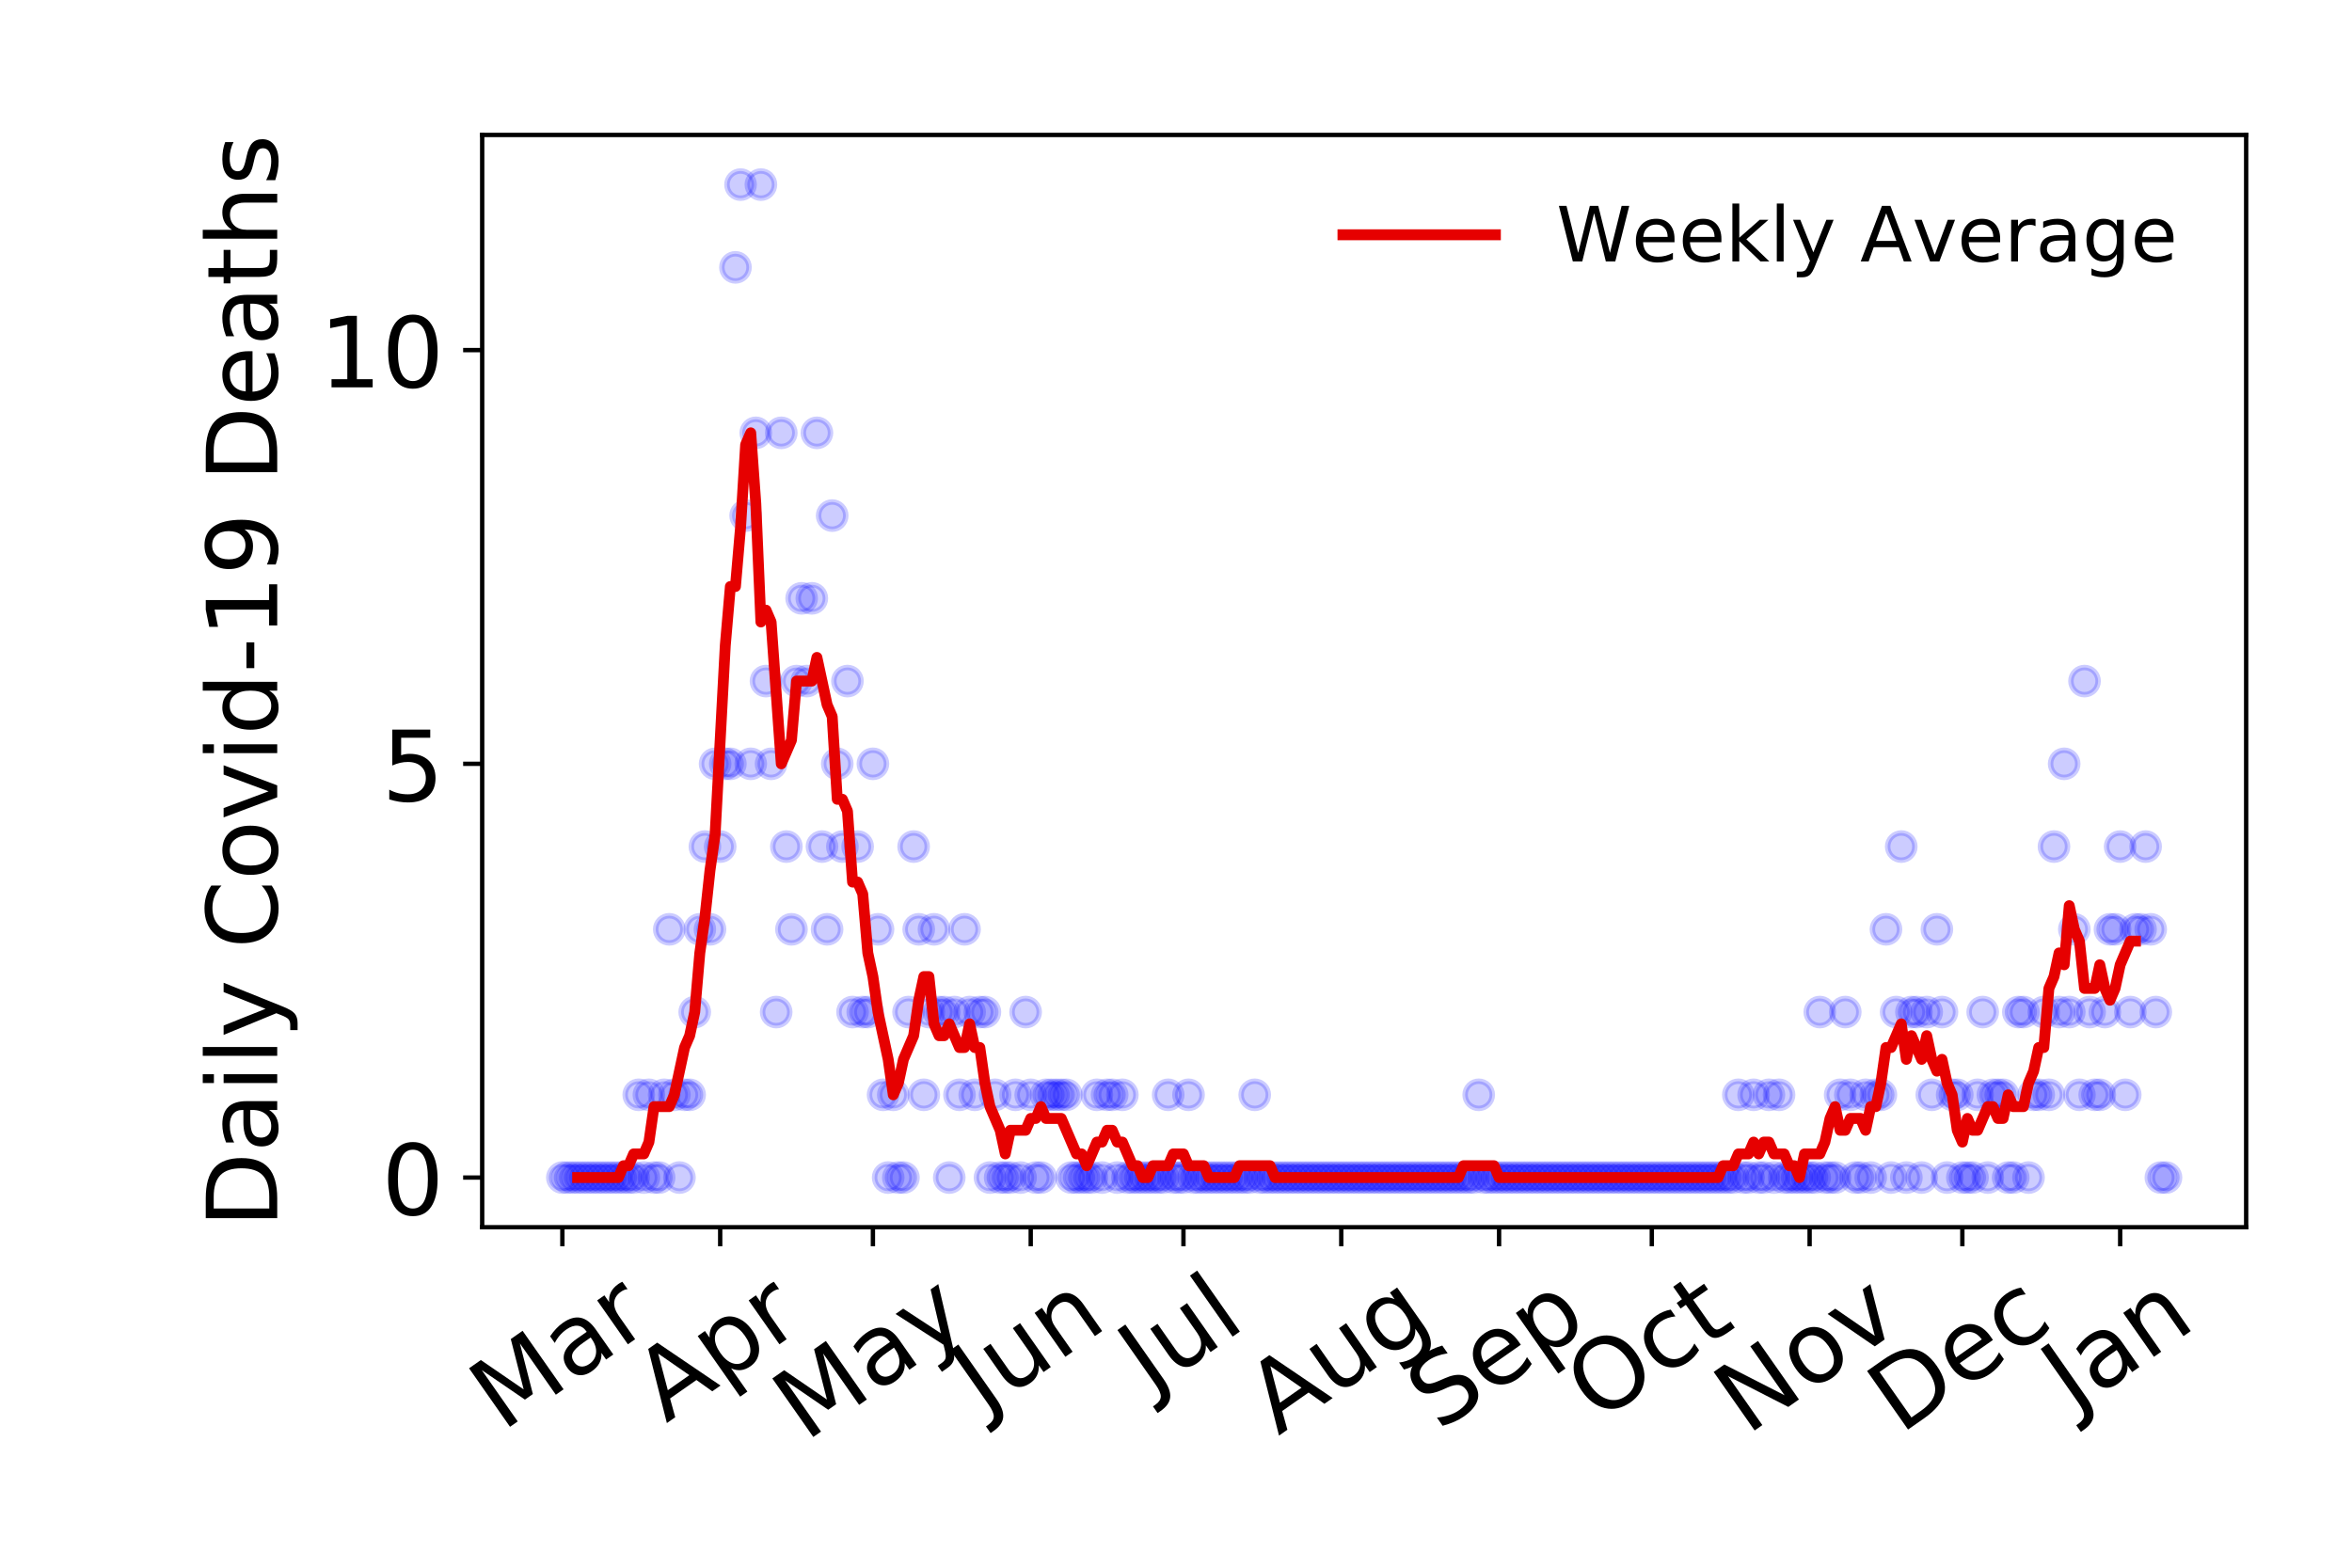 <?xml version="1.0" encoding="utf-8" standalone="no"?>
<!DOCTYPE svg PUBLIC "-//W3C//DTD SVG 1.1//EN"
  "http://www.w3.org/Graphics/SVG/1.1/DTD/svg11.dtd">
<!-- Created with matplotlib (https://matplotlib.org/) -->
<svg height="288pt" version="1.1" viewBox="0 0 432 288" width="432pt" xmlns="http://www.w3.org/2000/svg" xmlns:xlink="http://www.w3.org/1999/xlink">
 <defs>
  <style type="text/css">
*{stroke-linecap:butt;stroke-linejoin:round;}
  </style>
 </defs>
 <g id="figure_1">
  <g id="patch_1">
   <path d="M 0 288 
L 432 288 
L 432 0 
L 0 0 
z
" style="fill:#ffffff;"/>
  </g>
  <g id="axes_1">
   <g id="patch_2">
    <path d="M 88.565 225.45 
L 412.56 225.45 
L 412.56 24.793 
L 88.565 24.793 
z
" style="fill:#ffffff;"/>
   </g>
   <g id="matplotlib.axis_1">
    <g id="xtick_1">
     <g id="line2d_1">
      <defs>
       <path d="M 0 0 
L 0 3.5 
" id="m9da5131e2a" style="stroke:#000000;stroke-width:0.8;"/>
      </defs>
      <g>
       <use style="stroke:#000000;stroke-width:0.8;" x="103.292" xlink:href="#m9da5131e2a" y="225.45"/>
      </g>
     </g>
     <g id="text_1">
      <!-- Mar -->
      <defs>
       <path d="M 9.812 72.906 
L 24.516 72.906 
L 43.109 23.297 
L 61.812 72.906 
L 76.516 72.906 
L 76.516 0 
L 66.891 0 
L 66.891 64.016 
L 48.094 14.016 
L 38.188 14.016 
L 19.391 64.016 
L 19.391 0 
L 9.812 0 
z
" id="DejaVuSans-77"/>
       <path d="M 34.281 27.484 
Q 23.391 27.484 19.188 25 
Q 14.984 22.516 14.984 16.5 
Q 14.984 11.719 18.141 8.906 
Q 21.297 6.109 26.703 6.109 
Q 34.188 6.109 38.703 11.406 
Q 43.219 16.703 43.219 25.484 
L 43.219 27.484 
z
M 52.203 31.203 
L 52.203 0 
L 43.219 0 
L 43.219 8.297 
Q 40.141 3.328 35.547 0.953 
Q 30.953 -1.422 24.312 -1.422 
Q 15.922 -1.422 10.953 3.297 
Q 6 8.016 6 15.922 
Q 6 25.141 12.172 29.828 
Q 18.359 34.516 30.609 34.516 
L 43.219 34.516 
L 43.219 35.406 
Q 43.219 41.609 39.141 45 
Q 35.062 48.391 27.688 48.391 
Q 23 48.391 18.547 47.266 
Q 14.109 46.141 10.016 43.891 
L 10.016 52.203 
Q 14.938 54.109 19.578 55.047 
Q 24.219 56 28.609 56 
Q 40.484 56 46.344 49.844 
Q 52.203 43.703 52.203 31.203 
z
" id="DejaVuSans-97"/>
       <path d="M 41.109 46.297 
Q 39.594 47.172 37.812 47.578 
Q 36.031 48 33.891 48 
Q 26.266 48 22.188 43.047 
Q 18.109 38.094 18.109 28.812 
L 18.109 0 
L 9.078 0 
L 9.078 54.688 
L 18.109 54.688 
L 18.109 46.188 
Q 20.953 51.172 25.484 53.578 
Q 30.031 56 36.531 56 
Q 37.453 56 38.578 55.875 
Q 39.703 55.766 41.062 55.516 
z
" id="DejaVuSans-114"/>
      </defs>
      <g transform="translate(92.231 263.132)rotate(-35)scale(0.18 -0.18)">
       <use xlink:href="#DejaVuSans-77"/>
       <use x="86.279" xlink:href="#DejaVuSans-97"/>
       <use x="147.559" xlink:href="#DejaVuSans-114"/>
      </g>
     </g>
    </g>
    <g id="xtick_2">
     <g id="line2d_2">
      <g>
       <use style="stroke:#000000;stroke-width:0.8;" x="132.279" xlink:href="#m9da5131e2a" y="225.45"/>
      </g>
     </g>
     <g id="text_2">
      <!-- Apr -->
      <defs>
       <path d="M 34.188 63.188 
L 20.797 26.906 
L 47.609 26.906 
z
M 28.609 72.906 
L 39.797 72.906 
L 67.578 0 
L 57.328 0 
L 50.688 18.703 
L 17.828 18.703 
L 11.188 0 
L 0.781 0 
z
" id="DejaVuSans-65"/>
       <path d="M 18.109 8.203 
L 18.109 -20.797 
L 9.078 -20.797 
L 9.078 54.688 
L 18.109 54.688 
L 18.109 46.391 
Q 20.953 51.266 25.266 53.625 
Q 29.594 56 35.594 56 
Q 45.562 56 51.781 48.094 
Q 58.016 40.188 58.016 27.297 
Q 58.016 14.406 51.781 6.484 
Q 45.562 -1.422 35.594 -1.422 
Q 29.594 -1.422 25.266 0.953 
Q 20.953 3.328 18.109 8.203 
z
M 48.688 27.297 
Q 48.688 37.203 44.609 42.844 
Q 40.531 48.484 33.406 48.484 
Q 26.266 48.484 22.188 42.844 
Q 18.109 37.203 18.109 27.297 
Q 18.109 17.391 22.188 11.75 
Q 26.266 6.109 33.406 6.109 
Q 40.531 6.109 44.609 11.75 
Q 48.688 17.391 48.688 27.297 
z
" id="DejaVuSans-112"/>
      </defs>
      <g transform="translate(122.373 261.514)rotate(-35)scale(0.18 -0.18)">
       <use xlink:href="#DejaVuSans-65"/>
       <use x="68.408" xlink:href="#DejaVuSans-112"/>
       <use x="131.885" xlink:href="#DejaVuSans-114"/>
      </g>
     </g>
    </g>
    <g id="xtick_3">
     <g id="line2d_3">
      <g>
       <use style="stroke:#000000;stroke-width:0.8;" x="160.33" xlink:href="#m9da5131e2a" y="225.45"/>
      </g>
     </g>
     <g id="text_3">
      <!-- May -->
      <defs>
       <path d="M 32.172 -5.078 
Q 28.375 -14.844 24.75 -17.812 
Q 21.141 -20.797 15.094 -20.797 
L 7.906 -20.797 
L 7.906 -13.281 
L 13.188 -13.281 
Q 16.891 -13.281 18.938 -11.516 
Q 21 -9.766 23.484 -3.219 
L 25.094 0.875 
L 2.984 54.688 
L 12.5 54.688 
L 29.594 11.922 
L 46.688 54.688 
L 56.203 54.688 
z
" id="DejaVuSans-121"/>
      </defs>
      <g transform="translate(147.937 264.999)rotate(-35)scale(0.18 -0.18)">
       <use xlink:href="#DejaVuSans-77"/>
       <use x="86.279" xlink:href="#DejaVuSans-97"/>
       <use x="147.559" xlink:href="#DejaVuSans-121"/>
      </g>
     </g>
    </g>
    <g id="xtick_4">
     <g id="line2d_4">
      <g>
       <use style="stroke:#000000;stroke-width:0.8;" x="189.317" xlink:href="#m9da5131e2a" y="225.45"/>
      </g>
     </g>
     <g id="text_4">
      <!-- Jun -->
      <defs>
       <path d="M 9.812 72.906 
L 19.672 72.906 
L 19.672 5.078 
Q 19.672 -8.109 14.672 -14.062 
Q 9.672 -20.016 -1.422 -20.016 
L -5.172 -20.016 
L -5.172 -11.719 
L -2.094 -11.719 
Q 4.438 -11.719 7.125 -8.047 
Q 9.812 -4.391 9.812 5.078 
z
" id="DejaVuSans-74"/>
       <path d="M 8.5 21.578 
L 8.5 54.688 
L 17.484 54.688 
L 17.484 21.922 
Q 17.484 14.156 20.5 10.266 
Q 23.531 6.391 29.594 6.391 
Q 36.859 6.391 41.078 11.031 
Q 45.312 15.672 45.312 23.688 
L 45.312 54.688 
L 54.297 54.688 
L 54.297 0 
L 45.312 0 
L 45.312 8.406 
Q 42.047 3.422 37.719 1 
Q 33.406 -1.422 27.688 -1.422 
Q 18.266 -1.422 13.375 4.438 
Q 8.5 10.297 8.5 21.578 
z
M 31.109 56 
z
" id="DejaVuSans-117"/>
       <path d="M 54.891 33.016 
L 54.891 0 
L 45.906 0 
L 45.906 32.719 
Q 45.906 40.484 42.875 44.328 
Q 39.844 48.188 33.797 48.188 
Q 26.516 48.188 22.312 43.547 
Q 18.109 38.922 18.109 30.906 
L 18.109 0 
L 9.078 0 
L 9.078 54.688 
L 18.109 54.688 
L 18.109 46.188 
Q 21.344 51.125 25.703 53.562 
Q 30.078 56 35.797 56 
Q 45.219 56 50.047 50.172 
Q 54.891 44.344 54.891 33.016 
z
" id="DejaVuSans-110"/>
      </defs>
      <g transform="translate(180.646 259.785)rotate(-35)scale(0.18 -0.18)">
       <use xlink:href="#DejaVuSans-74"/>
       <use x="29.492" xlink:href="#DejaVuSans-117"/>
       <use x="92.871" xlink:href="#DejaVuSans-110"/>
      </g>
     </g>
    </g>
    <g id="xtick_5">
     <g id="line2d_5">
      <g>
       <use style="stroke:#000000;stroke-width:0.8;" x="217.368" xlink:href="#m9da5131e2a" y="225.45"/>
      </g>
     </g>
     <g id="text_5">
      <!-- Jul -->
      <defs>
       <path d="M 9.422 75.984 
L 18.406 75.984 
L 18.406 0 
L 9.422 0 
z
" id="DejaVuSans-108"/>
      </defs>
      <g transform="translate(211.322 256.11)rotate(-35)scale(0.18 -0.18)">
       <use xlink:href="#DejaVuSans-74"/>
       <use x="29.492" xlink:href="#DejaVuSans-117"/>
       <use x="92.871" xlink:href="#DejaVuSans-108"/>
      </g>
     </g>
    </g>
    <g id="xtick_6">
     <g id="line2d_6">
      <g>
       <use style="stroke:#000000;stroke-width:0.8;" x="246.355" xlink:href="#m9da5131e2a" y="225.45"/>
      </g>
     </g>
     <g id="text_6">
      <!-- Aug -->
      <defs>
       <path d="M 45.406 27.984 
Q 45.406 37.75 41.375 43.109 
Q 37.359 48.484 30.078 48.484 
Q 22.859 48.484 18.828 43.109 
Q 14.797 37.75 14.797 27.984 
Q 14.797 18.266 18.828 12.891 
Q 22.859 7.516 30.078 7.516 
Q 37.359 7.516 41.375 12.891 
Q 45.406 18.266 45.406 27.984 
z
M 54.391 6.781 
Q 54.391 -7.172 48.188 -13.984 
Q 42 -20.797 29.203 -20.797 
Q 24.469 -20.797 20.266 -20.094 
Q 16.062 -19.391 12.109 -17.922 
L 12.109 -9.188 
Q 16.062 -11.328 19.922 -12.344 
Q 23.781 -13.375 27.781 -13.375 
Q 36.625 -13.375 41.016 -8.766 
Q 45.406 -4.156 45.406 5.172 
L 45.406 9.625 
Q 42.625 4.781 38.281 2.391 
Q 33.938 0 27.875 0 
Q 17.828 0 11.672 7.656 
Q 5.516 15.328 5.516 27.984 
Q 5.516 40.672 11.672 48.328 
Q 17.828 56 27.875 56 
Q 33.938 56 38.281 53.609 
Q 42.625 51.219 45.406 46.391 
L 45.406 54.688 
L 54.391 54.688 
z
" id="DejaVuSans-103"/>
      </defs>
      <g transform="translate(234.808 263.813)rotate(-35)scale(0.18 -0.18)">
       <use xlink:href="#DejaVuSans-65"/>
       <use x="68.408" xlink:href="#DejaVuSans-117"/>
       <use x="131.787" xlink:href="#DejaVuSans-103"/>
      </g>
     </g>
    </g>
    <g id="xtick_7">
     <g id="line2d_7">
      <g>
       <use style="stroke:#000000;stroke-width:0.8;" x="275.341" xlink:href="#m9da5131e2a" y="225.45"/>
      </g>
     </g>
     <g id="text_7">
      <!-- Sep -->
      <defs>
       <path d="M 53.516 70.516 
L 53.516 60.891 
Q 47.906 63.578 42.922 64.891 
Q 37.938 66.219 33.297 66.219 
Q 25.25 66.219 20.875 63.094 
Q 16.5 59.969 16.5 54.203 
Q 16.5 49.359 19.406 46.891 
Q 22.312 44.438 30.422 42.922 
L 36.375 41.703 
Q 47.406 39.594 52.656 34.297 
Q 57.906 29 57.906 20.125 
Q 57.906 9.516 50.797 4.047 
Q 43.703 -1.422 29.984 -1.422 
Q 24.812 -1.422 18.969 -0.25 
Q 13.141 0.922 6.891 3.219 
L 6.891 13.375 
Q 12.891 10.016 18.656 8.297 
Q 24.422 6.594 29.984 6.594 
Q 38.422 6.594 43.016 9.906 
Q 47.609 13.234 47.609 19.391 
Q 47.609 24.75 44.312 27.781 
Q 41.016 30.812 33.5 32.328 
L 27.484 33.5 
Q 16.453 35.688 11.516 40.375 
Q 6.594 45.062 6.594 53.422 
Q 6.594 63.094 13.406 68.656 
Q 20.219 74.219 32.172 74.219 
Q 37.312 74.219 42.625 73.281 
Q 47.953 72.359 53.516 70.516 
z
" id="DejaVuSans-83"/>
       <path d="M 56.203 29.594 
L 56.203 25.203 
L 14.891 25.203 
Q 15.484 15.922 20.484 11.062 
Q 25.484 6.203 34.422 6.203 
Q 39.594 6.203 44.453 7.469 
Q 49.312 8.734 54.109 11.281 
L 54.109 2.781 
Q 49.266 0.734 44.188 -0.344 
Q 39.109 -1.422 33.891 -1.422 
Q 20.797 -1.422 13.156 6.188 
Q 5.516 13.812 5.516 26.812 
Q 5.516 40.234 12.766 48.109 
Q 20.016 56 32.328 56 
Q 43.359 56 49.781 48.891 
Q 56.203 41.797 56.203 29.594 
z
M 47.219 32.234 
Q 47.125 39.594 43.094 43.984 
Q 39.062 48.391 32.422 48.391 
Q 24.906 48.391 20.391 44.141 
Q 15.875 39.891 15.188 32.172 
z
" id="DejaVuSans-101"/>
      </defs>
      <g transform="translate(264.293 263.115)rotate(-35)scale(0.18 -0.18)">
       <use xlink:href="#DejaVuSans-83"/>
       <use x="63.477" xlink:href="#DejaVuSans-101"/>
       <use x="125" xlink:href="#DejaVuSans-112"/>
      </g>
     </g>
    </g>
    <g id="xtick_8">
     <g id="line2d_8">
      <g>
       <use style="stroke:#000000;stroke-width:0.8;" x="303.393" xlink:href="#m9da5131e2a" y="225.45"/>
      </g>
     </g>
     <g id="text_8">
      <!-- Oct -->
      <defs>
       <path d="M 39.406 66.219 
Q 28.656 66.219 22.328 58.203 
Q 16.016 50.203 16.016 36.375 
Q 16.016 22.609 22.328 14.594 
Q 28.656 6.594 39.406 6.594 
Q 50.141 6.594 56.422 14.594 
Q 62.703 22.609 62.703 36.375 
Q 62.703 50.203 56.422 58.203 
Q 50.141 66.219 39.406 66.219 
z
M 39.406 74.219 
Q 54.734 74.219 63.906 63.938 
Q 73.094 53.656 73.094 36.375 
Q 73.094 19.141 63.906 8.859 
Q 54.734 -1.422 39.406 -1.422 
Q 24.031 -1.422 14.812 8.828 
Q 5.609 19.094 5.609 36.375 
Q 5.609 53.656 14.812 63.938 
Q 24.031 74.219 39.406 74.219 
z
" id="DejaVuSans-79"/>
       <path d="M 48.781 52.594 
L 48.781 44.188 
Q 44.969 46.297 41.141 47.344 
Q 37.312 48.391 33.406 48.391 
Q 24.656 48.391 19.812 42.844 
Q 14.984 37.312 14.984 27.297 
Q 14.984 17.281 19.812 11.734 
Q 24.656 6.203 33.406 6.203 
Q 37.312 6.203 41.141 7.25 
Q 44.969 8.297 48.781 10.406 
L 48.781 2.094 
Q 45.016 0.344 40.984 -0.531 
Q 36.969 -1.422 32.422 -1.422 
Q 20.062 -1.422 12.781 6.344 
Q 5.516 14.109 5.516 27.297 
Q 5.516 40.672 12.859 48.328 
Q 20.219 56 33.016 56 
Q 37.156 56 41.109 55.141 
Q 45.062 54.297 48.781 52.594 
z
" id="DejaVuSans-99"/>
       <path d="M 18.312 70.219 
L 18.312 54.688 
L 36.812 54.688 
L 36.812 47.703 
L 18.312 47.703 
L 18.312 18.016 
Q 18.312 11.328 20.141 9.422 
Q 21.969 7.516 27.594 7.516 
L 36.812 7.516 
L 36.812 0 
L 27.594 0 
Q 17.188 0 13.234 3.875 
Q 9.281 7.766 9.281 18.016 
L 9.281 47.703 
L 2.688 47.703 
L 2.688 54.688 
L 9.281 54.688 
L 9.281 70.219 
z
" id="DejaVuSans-116"/>
      </defs>
      <g transform="translate(293.494 261.505)rotate(-35)scale(0.18 -0.18)">
       <use xlink:href="#DejaVuSans-79"/>
       <use x="78.711" xlink:href="#DejaVuSans-99"/>
       <use x="133.691" xlink:href="#DejaVuSans-116"/>
      </g>
     </g>
    </g>
    <g id="xtick_9">
     <g id="line2d_9">
      <g>
       <use style="stroke:#000000;stroke-width:0.8;" x="332.379" xlink:href="#m9da5131e2a" y="225.45"/>
      </g>
     </g>
     <g id="text_9">
      <!-- Nov -->
      <defs>
       <path d="M 9.812 72.906 
L 23.094 72.906 
L 55.422 11.922 
L 55.422 72.906 
L 64.984 72.906 
L 64.984 0 
L 51.703 0 
L 19.391 60.984 
L 19.391 0 
L 9.812 0 
z
" id="DejaVuSans-78"/>
       <path d="M 30.609 48.391 
Q 23.391 48.391 19.188 42.75 
Q 14.984 37.109 14.984 27.297 
Q 14.984 17.484 19.156 11.844 
Q 23.344 6.203 30.609 6.203 
Q 37.797 6.203 41.984 11.859 
Q 46.188 17.531 46.188 27.297 
Q 46.188 37.016 41.984 42.703 
Q 37.797 48.391 30.609 48.391 
z
M 30.609 56 
Q 42.328 56 49.016 48.375 
Q 55.719 40.766 55.719 27.297 
Q 55.719 13.875 49.016 6.219 
Q 42.328 -1.422 30.609 -1.422 
Q 18.844 -1.422 12.172 6.219 
Q 5.516 13.875 5.516 27.297 
Q 5.516 40.766 12.172 48.375 
Q 18.844 56 30.609 56 
z
" id="DejaVuSans-111"/>
       <path d="M 2.984 54.688 
L 12.5 54.688 
L 29.594 8.797 
L 46.688 54.688 
L 56.203 54.688 
L 35.688 0 
L 23.484 0 
z
" id="DejaVuSans-118"/>
      </defs>
      <g transform="translate(320.838 263.805)rotate(-35)scale(0.18 -0.18)">
       <use xlink:href="#DejaVuSans-78"/>
       <use x="74.805" xlink:href="#DejaVuSans-111"/>
       <use x="135.986" xlink:href="#DejaVuSans-118"/>
      </g>
     </g>
    </g>
    <g id="xtick_10">
     <g id="line2d_10">
      <g>
       <use style="stroke:#000000;stroke-width:0.8;" x="360.431" xlink:href="#m9da5131e2a" y="225.45"/>
      </g>
     </g>
     <g id="text_10">
      <!-- Dec -->
      <defs>
       <path d="M 19.672 64.797 
L 19.672 8.109 
L 31.594 8.109 
Q 46.688 8.109 53.688 14.938 
Q 60.688 21.781 60.688 36.531 
Q 60.688 51.172 53.688 57.984 
Q 46.688 64.797 31.594 64.797 
z
M 9.812 72.906 
L 30.078 72.906 
Q 51.266 72.906 61.172 64.094 
Q 71.094 55.281 71.094 36.531 
Q 71.094 17.672 61.125 8.828 
Q 51.172 0 30.078 0 
L 9.812 0 
z
" id="DejaVuSans-68"/>
      </defs>
      <g transform="translate(349.013 263.633)rotate(-35)scale(0.18 -0.18)">
       <use xlink:href="#DejaVuSans-68"/>
       <use x="77.002" xlink:href="#DejaVuSans-101"/>
       <use x="138.525" xlink:href="#DejaVuSans-99"/>
      </g>
     </g>
    </g>
    <g id="xtick_11">
     <g id="line2d_11">
      <g>
       <use style="stroke:#000000;stroke-width:0.8;" x="389.418" xlink:href="#m9da5131e2a" y="225.45"/>
      </g>
     </g>
     <g id="text_11">
      <!-- Jan -->
      <g transform="translate(380.901 259.569)rotate(-35)scale(0.18 -0.18)">
       <use xlink:href="#DejaVuSans-74"/>
       <use x="29.492" xlink:href="#DejaVuSans-97"/>
       <use x="90.771" xlink:href="#DejaVuSans-110"/>
      </g>
     </g>
    </g>
   </g>
   <g id="matplotlib.axis_2">
    <g id="ytick_1">
     <g id="line2d_12">
      <defs>
       <path d="M 0 0 
L -3.5 0 
" id="mb36e30afd5" style="stroke:#000000;stroke-width:0.8;"/>
      </defs>
      <g>
       <use style="stroke:#000000;stroke-width:0.8;" x="88.565" xlink:href="#mb36e30afd5" y="216.329"/>
      </g>
     </g>
     <g id="text_12">
      <!-- 0 -->
      <defs>
       <path d="M 31.781 66.406 
Q 24.172 66.406 20.328 58.906 
Q 16.5 51.422 16.5 36.375 
Q 16.5 21.391 20.328 13.891 
Q 24.172 6.391 31.781 6.391 
Q 39.453 6.391 43.281 13.891 
Q 47.125 21.391 47.125 36.375 
Q 47.125 51.422 43.281 58.906 
Q 39.453 66.406 31.781 66.406 
z
M 31.781 74.219 
Q 44.047 74.219 50.516 64.516 
Q 56.984 54.828 56.984 36.375 
Q 56.984 17.969 50.516 8.266 
Q 44.047 -1.422 31.781 -1.422 
Q 19.531 -1.422 13.062 8.266 
Q 6.594 17.969 6.594 36.375 
Q 6.594 54.828 13.062 64.516 
Q 19.531 74.219 31.781 74.219 
z
" id="DejaVuSans-48"/>
      </defs>
      <g transform="translate(70.112 223.167)scale(0.18 -0.18)">
       <use xlink:href="#DejaVuSans-48"/>
      </g>
     </g>
    </g>
    <g id="ytick_2">
     <g id="line2d_13">
      <g>
       <use style="stroke:#000000;stroke-width:0.8;" x="88.565" xlink:href="#mb36e30afd5" y="140.322"/>
      </g>
     </g>
     <g id="text_13">
      <!-- 5 -->
      <defs>
       <path d="M 10.797 72.906 
L 49.516 72.906 
L 49.516 64.594 
L 19.828 64.594 
L 19.828 46.734 
Q 21.969 47.469 24.109 47.828 
Q 26.266 48.188 28.422 48.188 
Q 40.625 48.188 47.75 41.5 
Q 54.891 34.812 54.891 23.391 
Q 54.891 11.625 47.562 5.094 
Q 40.234 -1.422 26.906 -1.422 
Q 22.312 -1.422 17.547 -0.641 
Q 12.797 0.141 7.719 1.703 
L 7.719 11.625 
Q 12.109 9.234 16.797 8.062 
Q 21.484 6.891 26.703 6.891 
Q 35.156 6.891 40.078 11.328 
Q 45.016 15.766 45.016 23.391 
Q 45.016 31 40.078 35.438 
Q 35.156 39.891 26.703 39.891 
Q 22.75 39.891 18.812 39.016 
Q 14.891 38.141 10.797 36.281 
z
" id="DejaVuSans-53"/>
      </defs>
      <g transform="translate(70.112 147.161)scale(0.18 -0.18)">
       <use xlink:href="#DejaVuSans-53"/>
      </g>
     </g>
    </g>
    <g id="ytick_3">
     <g id="line2d_14">
      <g>
       <use style="stroke:#000000;stroke-width:0.8;" x="88.565" xlink:href="#mb36e30afd5" y="64.316"/>
      </g>
     </g>
     <g id="text_14">
      <!-- 10 -->
      <defs>
       <path d="M 12.406 8.297 
L 28.516 8.297 
L 28.516 63.922 
L 10.984 60.406 
L 10.984 69.391 
L 28.422 72.906 
L 38.281 72.906 
L 38.281 8.297 
L 54.391 8.297 
L 54.391 0 
L 12.406 0 
z
" id="DejaVuSans-49"/>
      </defs>
      <g transform="translate(58.66 71.155)scale(0.18 -0.18)">
       <use xlink:href="#DejaVuSans-49"/>
       <use x="63.623" xlink:href="#DejaVuSans-48"/>
      </g>
     </g>
    </g>
    <g id="text_15">
     <!-- Daily Covid-19 Deaths -->
     <defs>
      <path d="M 9.422 54.688 
L 18.406 54.688 
L 18.406 0 
L 9.422 0 
z
M 9.422 75.984 
L 18.406 75.984 
L 18.406 64.594 
L 9.422 64.594 
z
" id="DejaVuSans-105"/>
      <path id="DejaVuSans-32"/>
      <path d="M 64.406 67.281 
L 64.406 56.891 
Q 59.422 61.531 53.781 63.812 
Q 48.141 66.109 41.797 66.109 
Q 29.297 66.109 22.656 58.469 
Q 16.016 50.828 16.016 36.375 
Q 16.016 21.969 22.656 14.328 
Q 29.297 6.688 41.797 6.688 
Q 48.141 6.688 53.781 8.984 
Q 59.422 11.281 64.406 15.922 
L 64.406 5.609 
Q 59.234 2.094 53.438 0.328 
Q 47.656 -1.422 41.219 -1.422 
Q 24.656 -1.422 15.125 8.703 
Q 5.609 18.844 5.609 36.375 
Q 5.609 53.953 15.125 64.078 
Q 24.656 74.219 41.219 74.219 
Q 47.75 74.219 53.531 72.484 
Q 59.328 70.75 64.406 67.281 
z
" id="DejaVuSans-67"/>
      <path d="M 45.406 46.391 
L 45.406 75.984 
L 54.391 75.984 
L 54.391 0 
L 45.406 0 
L 45.406 8.203 
Q 42.578 3.328 38.25 0.953 
Q 33.938 -1.422 27.875 -1.422 
Q 17.969 -1.422 11.734 6.484 
Q 5.516 14.406 5.516 27.297 
Q 5.516 40.188 11.734 48.094 
Q 17.969 56 27.875 56 
Q 33.938 56 38.25 53.625 
Q 42.578 51.266 45.406 46.391 
z
M 14.797 27.297 
Q 14.797 17.391 18.875 11.75 
Q 22.953 6.109 30.078 6.109 
Q 37.203 6.109 41.297 11.75 
Q 45.406 17.391 45.406 27.297 
Q 45.406 37.203 41.297 42.844 
Q 37.203 48.484 30.078 48.484 
Q 22.953 48.484 18.875 42.844 
Q 14.797 37.203 14.797 27.297 
z
" id="DejaVuSans-100"/>
      <path d="M 4.891 31.391 
L 31.203 31.391 
L 31.203 23.391 
L 4.891 23.391 
z
" id="DejaVuSans-45"/>
      <path d="M 10.984 1.516 
L 10.984 10.5 
Q 14.703 8.734 18.5 7.812 
Q 22.312 6.891 25.984 6.891 
Q 35.75 6.891 40.891 13.453 
Q 46.047 20.016 46.781 33.406 
Q 43.953 29.203 39.594 26.953 
Q 35.25 24.703 29.984 24.703 
Q 19.047 24.703 12.672 31.312 
Q 6.297 37.938 6.297 49.422 
Q 6.297 60.641 12.938 67.422 
Q 19.578 74.219 30.609 74.219 
Q 43.266 74.219 49.922 64.516 
Q 56.594 54.828 56.594 36.375 
Q 56.594 19.141 48.406 8.859 
Q 40.234 -1.422 26.422 -1.422 
Q 22.703 -1.422 18.891 -0.688 
Q 15.094 0.047 10.984 1.516 
z
M 30.609 32.422 
Q 37.25 32.422 41.125 36.953 
Q 45.016 41.5 45.016 49.422 
Q 45.016 57.281 41.125 61.844 
Q 37.25 66.406 30.609 66.406 
Q 23.969 66.406 20.094 61.844 
Q 16.219 57.281 16.219 49.422 
Q 16.219 41.5 20.094 36.953 
Q 23.969 32.422 30.609 32.422 
z
" id="DejaVuSans-57"/>
      <path d="M 54.891 33.016 
L 54.891 0 
L 45.906 0 
L 45.906 32.719 
Q 45.906 40.484 42.875 44.328 
Q 39.844 48.188 33.797 48.188 
Q 26.516 48.188 22.312 43.547 
Q 18.109 38.922 18.109 30.906 
L 18.109 0 
L 9.078 0 
L 9.078 75.984 
L 18.109 75.984 
L 18.109 46.188 
Q 21.344 51.125 25.703 53.562 
Q 30.078 56 35.797 56 
Q 45.219 56 50.047 50.172 
Q 54.891 44.344 54.891 33.016 
z
" id="DejaVuSans-104"/>
      <path d="M 44.281 53.078 
L 44.281 44.578 
Q 40.484 46.531 36.375 47.5 
Q 32.281 48.484 27.875 48.484 
Q 21.188 48.484 17.844 46.438 
Q 14.5 44.391 14.5 40.281 
Q 14.5 37.156 16.891 35.375 
Q 19.281 33.594 26.516 31.984 
L 29.594 31.297 
Q 39.156 29.25 43.188 25.516 
Q 47.219 21.781 47.219 15.094 
Q 47.219 7.469 41.188 3.016 
Q 35.156 -1.422 24.609 -1.422 
Q 20.219 -1.422 15.453 -0.562 
Q 10.688 0.297 5.422 2 
L 5.422 11.281 
Q 10.406 8.688 15.234 7.391 
Q 20.062 6.109 24.812 6.109 
Q 31.156 6.109 34.562 8.281 
Q 37.984 10.453 37.984 14.406 
Q 37.984 18.062 35.516 20.016 
Q 33.062 21.969 24.703 23.781 
L 21.578 24.516 
Q 13.234 26.266 9.516 29.906 
Q 5.812 33.547 5.812 39.891 
Q 5.812 47.609 11.281 51.797 
Q 16.75 56 26.812 56 
Q 31.781 56 36.172 55.266 
Q 40.578 54.547 44.281 53.078 
z
" id="DejaVuSans-115"/>
     </defs>
     <g transform="translate(50.917 225.55)rotate(-90)scale(0.18 -0.18)">
      <use xlink:href="#DejaVuSans-68"/>
      <use x="77.002" xlink:href="#DejaVuSans-97"/>
      <use x="138.281" xlink:href="#DejaVuSans-105"/>
      <use x="166.064" xlink:href="#DejaVuSans-108"/>
      <use x="193.848" xlink:href="#DejaVuSans-121"/>
      <use x="253.027" xlink:href="#DejaVuSans-32"/>
      <use x="284.814" xlink:href="#DejaVuSans-67"/>
      <use x="354.639" xlink:href="#DejaVuSans-111"/>
      <use x="415.82" xlink:href="#DejaVuSans-118"/>
      <use x="475" xlink:href="#DejaVuSans-105"/>
      <use x="502.783" xlink:href="#DejaVuSans-100"/>
      <use x="566.26" xlink:href="#DejaVuSans-45"/>
      <use x="602.344" xlink:href="#DejaVuSans-49"/>
      <use x="665.967" xlink:href="#DejaVuSans-57"/>
      <use x="729.59" xlink:href="#DejaVuSans-32"/>
      <use x="761.377" xlink:href="#DejaVuSans-68"/>
      <use x="838.379" xlink:href="#DejaVuSans-101"/>
      <use x="899.902" xlink:href="#DejaVuSans-97"/>
      <use x="961.182" xlink:href="#DejaVuSans-116"/>
      <use x="1000.391" xlink:href="#DejaVuSans-104"/>
      <use x="1063.77" xlink:href="#DejaVuSans-115"/>
     </g>
    </g>
   </g>
   <g id="line2d_15">
    <defs>
     <path d="M 0 2.5 
C 0.663 2.5 1.299 2.237 1.768 1.768 
C 2.237 1.299 2.5 0.663 2.5 0 
C 2.5 -0.663 2.237 -1.299 1.768 -1.768 
C 1.299 -2.237 0.663 -2.5 0 -2.5 
C -0.663 -2.5 -1.299 -2.237 -1.768 -1.768 
C -2.237 -1.299 -2.5 -0.663 -2.5 0 
C -2.5 0.663 -2.237 1.299 -1.768 1.768 
C -1.299 2.237 -0.663 2.5 0 2.5 
z
" id="m13446b1654" style="stroke:#0000ff;stroke-opacity:0.2;"/>
    </defs>
    <g clip-path="url(#p764b4924b9)">
     <use style="fill:#0000ff;fill-opacity:0.2;stroke:#0000ff;stroke-opacity:0.2;" x="103.292" xlink:href="#m13446b1654" y="216.329"/>
     <use style="fill:#0000ff;fill-opacity:0.2;stroke:#0000ff;stroke-opacity:0.2;" x="104.227" xlink:href="#m13446b1654" y="216.329"/>
     <use style="fill:#0000ff;fill-opacity:0.2;stroke:#0000ff;stroke-opacity:0.2;" x="105.162" xlink:href="#m13446b1654" y="216.329"/>
     <use style="fill:#0000ff;fill-opacity:0.2;stroke:#0000ff;stroke-opacity:0.2;" x="106.097" xlink:href="#m13446b1654" y="216.329"/>
     <use style="fill:#0000ff;fill-opacity:0.2;stroke:#0000ff;stroke-opacity:0.2;" x="107.032" xlink:href="#m13446b1654" y="216.329"/>
     <use style="fill:#0000ff;fill-opacity:0.2;stroke:#0000ff;stroke-opacity:0.2;" x="107.967" xlink:href="#m13446b1654" y="216.329"/>
     <use style="fill:#0000ff;fill-opacity:0.2;stroke:#0000ff;stroke-opacity:0.2;" x="108.902" xlink:href="#m13446b1654" y="216.329"/>
     <use style="fill:#0000ff;fill-opacity:0.2;stroke:#0000ff;stroke-opacity:0.2;" x="109.837" xlink:href="#m13446b1654" y="216.329"/>
     <use style="fill:#0000ff;fill-opacity:0.2;stroke:#0000ff;stroke-opacity:0.2;" x="110.772" xlink:href="#m13446b1654" y="216.329"/>
     <use style="fill:#0000ff;fill-opacity:0.2;stroke:#0000ff;stroke-opacity:0.2;" x="111.707" xlink:href="#m13446b1654" y="216.329"/>
     <use style="fill:#0000ff;fill-opacity:0.2;stroke:#0000ff;stroke-opacity:0.2;" x="112.643" xlink:href="#m13446b1654" y="216.329"/>
     <use style="fill:#0000ff;fill-opacity:0.2;stroke:#0000ff;stroke-opacity:0.2;" x="113.578" xlink:href="#m13446b1654" y="216.329"/>
     <use style="fill:#0000ff;fill-opacity:0.2;stroke:#0000ff;stroke-opacity:0.2;" x="114.513" xlink:href="#m13446b1654" y="216.329"/>
     <use style="fill:#0000ff;fill-opacity:0.2;stroke:#0000ff;stroke-opacity:0.2;" x="115.448" xlink:href="#m13446b1654" y="216.329"/>
     <use style="fill:#0000ff;fill-opacity:0.2;stroke:#0000ff;stroke-opacity:0.2;" x="116.383" xlink:href="#m13446b1654" y="216.329"/>
     <use style="fill:#0000ff;fill-opacity:0.2;stroke:#0000ff;stroke-opacity:0.2;" x="117.318" xlink:href="#m13446b1654" y="201.128"/>
     <use style="fill:#0000ff;fill-opacity:0.2;stroke:#0000ff;stroke-opacity:0.2;" x="118.253" xlink:href="#m13446b1654" y="216.329"/>
     <use style="fill:#0000ff;fill-opacity:0.2;stroke:#0000ff;stroke-opacity:0.2;" x="119.188" xlink:href="#m13446b1654" y="201.128"/>
     <use style="fill:#0000ff;fill-opacity:0.2;stroke:#0000ff;stroke-opacity:0.2;" x="120.123" xlink:href="#m13446b1654" y="216.329"/>
     <use style="fill:#0000ff;fill-opacity:0.2;stroke:#0000ff;stroke-opacity:0.2;" x="121.058" xlink:href="#m13446b1654" y="216.329"/>
     <use style="fill:#0000ff;fill-opacity:0.2;stroke:#0000ff;stroke-opacity:0.2;" x="121.993" xlink:href="#m13446b1654" y="201.128"/>
     <use style="fill:#0000ff;fill-opacity:0.2;stroke:#0000ff;stroke-opacity:0.2;" x="122.928" xlink:href="#m13446b1654" y="170.725"/>
     <use style="fill:#0000ff;fill-opacity:0.2;stroke:#0000ff;stroke-opacity:0.2;" x="123.863" xlink:href="#m13446b1654" y="201.128"/>
     <use style="fill:#0000ff;fill-opacity:0.2;stroke:#0000ff;stroke-opacity:0.2;" x="124.798" xlink:href="#m13446b1654" y="216.329"/>
     <use style="fill:#0000ff;fill-opacity:0.2;stroke:#0000ff;stroke-opacity:0.2;" x="125.733" xlink:href="#m13446b1654" y="201.128"/>
     <use style="fill:#0000ff;fill-opacity:0.2;stroke:#0000ff;stroke-opacity:0.2;" x="126.668" xlink:href="#m13446b1654" y="201.128"/>
     <use style="fill:#0000ff;fill-opacity:0.2;stroke:#0000ff;stroke-opacity:0.2;" x="127.603" xlink:href="#m13446b1654" y="185.926"/>
     <use style="fill:#0000ff;fill-opacity:0.2;stroke:#0000ff;stroke-opacity:0.2;" x="128.538" xlink:href="#m13446b1654" y="170.725"/>
     <use style="fill:#0000ff;fill-opacity:0.2;stroke:#0000ff;stroke-opacity:0.2;" x="129.473" xlink:href="#m13446b1654" y="155.524"/>
     <use style="fill:#0000ff;fill-opacity:0.2;stroke:#0000ff;stroke-opacity:0.2;" x="130.409" xlink:href="#m13446b1654" y="170.725"/>
     <use style="fill:#0000ff;fill-opacity:0.2;stroke:#0000ff;stroke-opacity:0.2;" x="131.344" xlink:href="#m13446b1654" y="140.322"/>
     <use style="fill:#0000ff;fill-opacity:0.2;stroke:#0000ff;stroke-opacity:0.2;" x="132.279" xlink:href="#m13446b1654" y="155.524"/>
     <use style="fill:#0000ff;fill-opacity:0.2;stroke:#0000ff;stroke-opacity:0.2;" x="133.214" xlink:href="#m13446b1654" y="140.322"/>
     <use style="fill:#0000ff;fill-opacity:0.2;stroke:#0000ff;stroke-opacity:0.2;" x="134.149" xlink:href="#m13446b1654" y="140.322"/>
     <use style="fill:#0000ff;fill-opacity:0.2;stroke:#0000ff;stroke-opacity:0.2;" x="135.084" xlink:href="#m13446b1654" y="49.115"/>
     <use style="fill:#0000ff;fill-opacity:0.2;stroke:#0000ff;stroke-opacity:0.2;" x="136.019" xlink:href="#m13446b1654" y="33.913"/>
     <use style="fill:#0000ff;fill-opacity:0.2;stroke:#0000ff;stroke-opacity:0.2;" x="136.954" xlink:href="#m13446b1654" y="94.719"/>
     <use style="fill:#0000ff;fill-opacity:0.2;stroke:#0000ff;stroke-opacity:0.2;" x="137.889" xlink:href="#m13446b1654" y="140.322"/>
     <use style="fill:#0000ff;fill-opacity:0.2;stroke:#0000ff;stroke-opacity:0.2;" x="138.824" xlink:href="#m13446b1654" y="79.517"/>
     <use style="fill:#0000ff;fill-opacity:0.2;stroke:#0000ff;stroke-opacity:0.2;" x="139.759" xlink:href="#m13446b1654" y="33.913"/>
     <use style="fill:#0000ff;fill-opacity:0.2;stroke:#0000ff;stroke-opacity:0.2;" x="140.694" xlink:href="#m13446b1654" y="125.121"/>
     <use style="fill:#0000ff;fill-opacity:0.2;stroke:#0000ff;stroke-opacity:0.2;" x="141.629" xlink:href="#m13446b1654" y="140.322"/>
     <use style="fill:#0000ff;fill-opacity:0.2;stroke:#0000ff;stroke-opacity:0.2;" x="142.564" xlink:href="#m13446b1654" y="185.926"/>
     <use style="fill:#0000ff;fill-opacity:0.2;stroke:#0000ff;stroke-opacity:0.2;" x="143.499" xlink:href="#m13446b1654" y="79.517"/>
     <use style="fill:#0000ff;fill-opacity:0.2;stroke:#0000ff;stroke-opacity:0.2;" x="144.434" xlink:href="#m13446b1654" y="155.524"/>
     <use style="fill:#0000ff;fill-opacity:0.2;stroke:#0000ff;stroke-opacity:0.2;" x="145.369" xlink:href="#m13446b1654" y="170.725"/>
     <use style="fill:#0000ff;fill-opacity:0.2;stroke:#0000ff;stroke-opacity:0.2;" x="146.304" xlink:href="#m13446b1654" y="125.121"/>
     <use style="fill:#0000ff;fill-opacity:0.2;stroke:#0000ff;stroke-opacity:0.2;" x="147.239" xlink:href="#m13446b1654" y="109.92"/>
     <use style="fill:#0000ff;fill-opacity:0.2;stroke:#0000ff;stroke-opacity:0.2;" x="148.174" xlink:href="#m13446b1654" y="125.121"/>
     <use style="fill:#0000ff;fill-opacity:0.2;stroke:#0000ff;stroke-opacity:0.2;" x="149.11" xlink:href="#m13446b1654" y="109.92"/>
     <use style="fill:#0000ff;fill-opacity:0.2;stroke:#0000ff;stroke-opacity:0.2;" x="150.045" xlink:href="#m13446b1654" y="79.517"/>
     <use style="fill:#0000ff;fill-opacity:0.2;stroke:#0000ff;stroke-opacity:0.2;" x="150.98" xlink:href="#m13446b1654" y="155.524"/>
     <use style="fill:#0000ff;fill-opacity:0.2;stroke:#0000ff;stroke-opacity:0.2;" x="151.915" xlink:href="#m13446b1654" y="170.725"/>
     <use style="fill:#0000ff;fill-opacity:0.2;stroke:#0000ff;stroke-opacity:0.2;" x="152.85" xlink:href="#m13446b1654" y="94.719"/>
     <use style="fill:#0000ff;fill-opacity:0.2;stroke:#0000ff;stroke-opacity:0.2;" x="153.785" xlink:href="#m13446b1654" y="140.322"/>
     <use style="fill:#0000ff;fill-opacity:0.2;stroke:#0000ff;stroke-opacity:0.2;" x="154.72" xlink:href="#m13446b1654" y="155.524"/>
     <use style="fill:#0000ff;fill-opacity:0.2;stroke:#0000ff;stroke-opacity:0.2;" x="155.655" xlink:href="#m13446b1654" y="125.121"/>
     <use style="fill:#0000ff;fill-opacity:0.2;stroke:#0000ff;stroke-opacity:0.2;" x="156.59" xlink:href="#m13446b1654" y="185.926"/>
     <use style="fill:#0000ff;fill-opacity:0.2;stroke:#0000ff;stroke-opacity:0.2;" x="157.525" xlink:href="#m13446b1654" y="155.524"/>
     <use style="fill:#0000ff;fill-opacity:0.2;stroke:#0000ff;stroke-opacity:0.2;" x="158.46" xlink:href="#m13446b1654" y="185.926"/>
     <use style="fill:#0000ff;fill-opacity:0.2;stroke:#0000ff;stroke-opacity:0.2;" x="159.395" xlink:href="#m13446b1654" y="185.926"/>
     <use style="fill:#0000ff;fill-opacity:0.2;stroke:#0000ff;stroke-opacity:0.2;" x="160.33" xlink:href="#m13446b1654" y="140.322"/>
     <use style="fill:#0000ff;fill-opacity:0.2;stroke:#0000ff;stroke-opacity:0.2;" x="161.265" xlink:href="#m13446b1654" y="170.725"/>
     <use style="fill:#0000ff;fill-opacity:0.2;stroke:#0000ff;stroke-opacity:0.2;" x="162.2" xlink:href="#m13446b1654" y="201.128"/>
     <use style="fill:#0000ff;fill-opacity:0.2;stroke:#0000ff;stroke-opacity:0.2;" x="163.135" xlink:href="#m13446b1654" y="216.329"/>
     <use style="fill:#0000ff;fill-opacity:0.2;stroke:#0000ff;stroke-opacity:0.2;" x="164.07" xlink:href="#m13446b1654" y="201.128"/>
     <use style="fill:#0000ff;fill-opacity:0.2;stroke:#0000ff;stroke-opacity:0.2;" x="165.005" xlink:href="#m13446b1654" y="216.329"/>
     <use style="fill:#0000ff;fill-opacity:0.2;stroke:#0000ff;stroke-opacity:0.2;" x="165.94" xlink:href="#m13446b1654" y="216.329"/>
     <use style="fill:#0000ff;fill-opacity:0.2;stroke:#0000ff;stroke-opacity:0.2;" x="166.875" xlink:href="#m13446b1654" y="185.926"/>
     <use style="fill:#0000ff;fill-opacity:0.2;stroke:#0000ff;stroke-opacity:0.2;" x="167.811" xlink:href="#m13446b1654" y="155.524"/>
     <use style="fill:#0000ff;fill-opacity:0.2;stroke:#0000ff;stroke-opacity:0.2;" x="168.746" xlink:href="#m13446b1654" y="170.725"/>
     <use style="fill:#0000ff;fill-opacity:0.2;stroke:#0000ff;stroke-opacity:0.2;" x="169.681" xlink:href="#m13446b1654" y="201.128"/>
     <use style="fill:#0000ff;fill-opacity:0.2;stroke:#0000ff;stroke-opacity:0.2;" x="170.616" xlink:href="#m13446b1654" y="185.926"/>
     <use style="fill:#0000ff;fill-opacity:0.2;stroke:#0000ff;stroke-opacity:0.2;" x="171.551" xlink:href="#m13446b1654" y="170.725"/>
     <use style="fill:#0000ff;fill-opacity:0.2;stroke:#0000ff;stroke-opacity:0.2;" x="172.486" xlink:href="#m13446b1654" y="185.926"/>
     <use style="fill:#0000ff;fill-opacity:0.2;stroke:#0000ff;stroke-opacity:0.2;" x="173.421" xlink:href="#m13446b1654" y="185.926"/>
     <use style="fill:#0000ff;fill-opacity:0.2;stroke:#0000ff;stroke-opacity:0.2;" x="174.356" xlink:href="#m13446b1654" y="216.329"/>
     <use style="fill:#0000ff;fill-opacity:0.2;stroke:#0000ff;stroke-opacity:0.2;" x="175.291" xlink:href="#m13446b1654" y="185.926"/>
     <use style="fill:#0000ff;fill-opacity:0.2;stroke:#0000ff;stroke-opacity:0.2;" x="176.226" xlink:href="#m13446b1654" y="201.128"/>
     <use style="fill:#0000ff;fill-opacity:0.2;stroke:#0000ff;stroke-opacity:0.2;" x="177.161" xlink:href="#m13446b1654" y="170.725"/>
     <use style="fill:#0000ff;fill-opacity:0.2;stroke:#0000ff;stroke-opacity:0.2;" x="178.096" xlink:href="#m13446b1654" y="185.926"/>
     <use style="fill:#0000ff;fill-opacity:0.2;stroke:#0000ff;stroke-opacity:0.2;" x="179.031" xlink:href="#m13446b1654" y="201.128"/>
     <use style="fill:#0000ff;fill-opacity:0.2;stroke:#0000ff;stroke-opacity:0.2;" x="179.966" xlink:href="#m13446b1654" y="185.926"/>
     <use style="fill:#0000ff;fill-opacity:0.2;stroke:#0000ff;stroke-opacity:0.2;" x="180.901" xlink:href="#m13446b1654" y="185.926"/>
     <use style="fill:#0000ff;fill-opacity:0.2;stroke:#0000ff;stroke-opacity:0.2;" x="181.836" xlink:href="#m13446b1654" y="216.329"/>
     <use style="fill:#0000ff;fill-opacity:0.2;stroke:#0000ff;stroke-opacity:0.2;" x="182.771" xlink:href="#m13446b1654" y="201.128"/>
     <use style="fill:#0000ff;fill-opacity:0.2;stroke:#0000ff;stroke-opacity:0.2;" x="183.706" xlink:href="#m13446b1654" y="216.329"/>
     <use style="fill:#0000ff;fill-opacity:0.2;stroke:#0000ff;stroke-opacity:0.2;" x="184.641" xlink:href="#m13446b1654" y="216.329"/>
     <use style="fill:#0000ff;fill-opacity:0.2;stroke:#0000ff;stroke-opacity:0.2;" x="185.576" xlink:href="#m13446b1654" y="216.329"/>
     <use style="fill:#0000ff;fill-opacity:0.2;stroke:#0000ff;stroke-opacity:0.2;" x="186.512" xlink:href="#m13446b1654" y="201.128"/>
     <use style="fill:#0000ff;fill-opacity:0.2;stroke:#0000ff;stroke-opacity:0.2;" x="187.447" xlink:href="#m13446b1654" y="216.329"/>
     <use style="fill:#0000ff;fill-opacity:0.2;stroke:#0000ff;stroke-opacity:0.2;" x="188.382" xlink:href="#m13446b1654" y="185.926"/>
     <use style="fill:#0000ff;fill-opacity:0.2;stroke:#0000ff;stroke-opacity:0.2;" x="189.317" xlink:href="#m13446b1654" y="201.128"/>
     <use style="fill:#0000ff;fill-opacity:0.2;stroke:#0000ff;stroke-opacity:0.2;" x="190.252" xlink:href="#m13446b1654" y="216.329"/>
     <use style="fill:#0000ff;fill-opacity:0.2;stroke:#0000ff;stroke-opacity:0.2;" x="191.187" xlink:href="#m13446b1654" y="216.329"/>
     <use style="fill:#0000ff;fill-opacity:0.2;stroke:#0000ff;stroke-opacity:0.2;" x="192.122" xlink:href="#m13446b1654" y="201.128"/>
     <use style="fill:#0000ff;fill-opacity:0.2;stroke:#0000ff;stroke-opacity:0.2;" x="193.057" xlink:href="#m13446b1654" y="201.128"/>
     <use style="fill:#0000ff;fill-opacity:0.2;stroke:#0000ff;stroke-opacity:0.2;" x="193.992" xlink:href="#m13446b1654" y="201.128"/>
     <use style="fill:#0000ff;fill-opacity:0.2;stroke:#0000ff;stroke-opacity:0.2;" x="194.927" xlink:href="#m13446b1654" y="201.128"/>
     <use style="fill:#0000ff;fill-opacity:0.2;stroke:#0000ff;stroke-opacity:0.2;" x="195.862" xlink:href="#m13446b1654" y="201.128"/>
     <use style="fill:#0000ff;fill-opacity:0.2;stroke:#0000ff;stroke-opacity:0.2;" x="196.797" xlink:href="#m13446b1654" y="216.329"/>
     <use style="fill:#0000ff;fill-opacity:0.2;stroke:#0000ff;stroke-opacity:0.2;" x="197.732" xlink:href="#m13446b1654" y="216.329"/>
     <use style="fill:#0000ff;fill-opacity:0.2;stroke:#0000ff;stroke-opacity:0.2;" x="198.667" xlink:href="#m13446b1654" y="216.329"/>
     <use style="fill:#0000ff;fill-opacity:0.2;stroke:#0000ff;stroke-opacity:0.2;" x="199.602" xlink:href="#m13446b1654" y="216.329"/>
     <use style="fill:#0000ff;fill-opacity:0.2;stroke:#0000ff;stroke-opacity:0.2;" x="200.537" xlink:href="#m13446b1654" y="216.329"/>
     <use style="fill:#0000ff;fill-opacity:0.2;stroke:#0000ff;stroke-opacity:0.2;" x="201.472" xlink:href="#m13446b1654" y="201.128"/>
     <use style="fill:#0000ff;fill-opacity:0.2;stroke:#0000ff;stroke-opacity:0.2;" x="202.407" xlink:href="#m13446b1654" y="216.329"/>
     <use style="fill:#0000ff;fill-opacity:0.2;stroke:#0000ff;stroke-opacity:0.2;" x="203.342" xlink:href="#m13446b1654" y="201.128"/>
     <use style="fill:#0000ff;fill-opacity:0.2;stroke:#0000ff;stroke-opacity:0.2;" x="204.278" xlink:href="#m13446b1654" y="201.128"/>
     <use style="fill:#0000ff;fill-opacity:0.2;stroke:#0000ff;stroke-opacity:0.2;" x="205.213" xlink:href="#m13446b1654" y="216.329"/>
     <use style="fill:#0000ff;fill-opacity:0.2;stroke:#0000ff;stroke-opacity:0.2;" x="206.148" xlink:href="#m13446b1654" y="201.128"/>
     <use style="fill:#0000ff;fill-opacity:0.2;stroke:#0000ff;stroke-opacity:0.2;" x="207.083" xlink:href="#m13446b1654" y="216.329"/>
     <use style="fill:#0000ff;fill-opacity:0.2;stroke:#0000ff;stroke-opacity:0.2;" x="208.018" xlink:href="#m13446b1654" y="216.329"/>
     <use style="fill:#0000ff;fill-opacity:0.2;stroke:#0000ff;stroke-opacity:0.2;" x="208.953" xlink:href="#m13446b1654" y="216.329"/>
     <use style="fill:#0000ff;fill-opacity:0.2;stroke:#0000ff;stroke-opacity:0.2;" x="209.888" xlink:href="#m13446b1654" y="216.329"/>
     <use style="fill:#0000ff;fill-opacity:0.2;stroke:#0000ff;stroke-opacity:0.2;" x="210.823" xlink:href="#m13446b1654" y="216.329"/>
     <use style="fill:#0000ff;fill-opacity:0.2;stroke:#0000ff;stroke-opacity:0.2;" x="211.758" xlink:href="#m13446b1654" y="216.329"/>
     <use style="fill:#0000ff;fill-opacity:0.2;stroke:#0000ff;stroke-opacity:0.2;" x="212.693" xlink:href="#m13446b1654" y="216.329"/>
     <use style="fill:#0000ff;fill-opacity:0.2;stroke:#0000ff;stroke-opacity:0.2;" x="213.628" xlink:href="#m13446b1654" y="216.329"/>
     <use style="fill:#0000ff;fill-opacity:0.2;stroke:#0000ff;stroke-opacity:0.2;" x="214.563" xlink:href="#m13446b1654" y="201.128"/>
     <use style="fill:#0000ff;fill-opacity:0.2;stroke:#0000ff;stroke-opacity:0.2;" x="215.498" xlink:href="#m13446b1654" y="216.329"/>
     <use style="fill:#0000ff;fill-opacity:0.2;stroke:#0000ff;stroke-opacity:0.2;" x="216.433" xlink:href="#m13446b1654" y="216.329"/>
     <use style="fill:#0000ff;fill-opacity:0.2;stroke:#0000ff;stroke-opacity:0.2;" x="217.368" xlink:href="#m13446b1654" y="216.329"/>
     <use style="fill:#0000ff;fill-opacity:0.2;stroke:#0000ff;stroke-opacity:0.2;" x="218.303" xlink:href="#m13446b1654" y="201.128"/>
     <use style="fill:#0000ff;fill-opacity:0.2;stroke:#0000ff;stroke-opacity:0.2;" x="219.238" xlink:href="#m13446b1654" y="216.329"/>
     <use style="fill:#0000ff;fill-opacity:0.2;stroke:#0000ff;stroke-opacity:0.2;" x="220.173" xlink:href="#m13446b1654" y="216.329"/>
     <use style="fill:#0000ff;fill-opacity:0.2;stroke:#0000ff;stroke-opacity:0.2;" x="221.108" xlink:href="#m13446b1654" y="216.329"/>
     <use style="fill:#0000ff;fill-opacity:0.2;stroke:#0000ff;stroke-opacity:0.2;" x="222.043" xlink:href="#m13446b1654" y="216.329"/>
     <use style="fill:#0000ff;fill-opacity:0.2;stroke:#0000ff;stroke-opacity:0.2;" x="222.979" xlink:href="#m13446b1654" y="216.329"/>
     <use style="fill:#0000ff;fill-opacity:0.2;stroke:#0000ff;stroke-opacity:0.2;" x="223.914" xlink:href="#m13446b1654" y="216.329"/>
     <use style="fill:#0000ff;fill-opacity:0.2;stroke:#0000ff;stroke-opacity:0.2;" x="224.849" xlink:href="#m13446b1654" y="216.329"/>
     <use style="fill:#0000ff;fill-opacity:0.2;stroke:#0000ff;stroke-opacity:0.2;" x="225.784" xlink:href="#m13446b1654" y="216.329"/>
     <use style="fill:#0000ff;fill-opacity:0.2;stroke:#0000ff;stroke-opacity:0.2;" x="226.719" xlink:href="#m13446b1654" y="216.329"/>
     <use style="fill:#0000ff;fill-opacity:0.2;stroke:#0000ff;stroke-opacity:0.2;" x="227.654" xlink:href="#m13446b1654" y="216.329"/>
     <use style="fill:#0000ff;fill-opacity:0.2;stroke:#0000ff;stroke-opacity:0.2;" x="228.589" xlink:href="#m13446b1654" y="216.329"/>
     <use style="fill:#0000ff;fill-opacity:0.2;stroke:#0000ff;stroke-opacity:0.2;" x="229.524" xlink:href="#m13446b1654" y="216.329"/>
     <use style="fill:#0000ff;fill-opacity:0.2;stroke:#0000ff;stroke-opacity:0.2;" x="230.459" xlink:href="#m13446b1654" y="201.128"/>
     <use style="fill:#0000ff;fill-opacity:0.2;stroke:#0000ff;stroke-opacity:0.2;" x="231.394" xlink:href="#m13446b1654" y="216.329"/>
     <use style="fill:#0000ff;fill-opacity:0.2;stroke:#0000ff;stroke-opacity:0.2;" x="232.329" xlink:href="#m13446b1654" y="216.329"/>
     <use style="fill:#0000ff;fill-opacity:0.2;stroke:#0000ff;stroke-opacity:0.2;" x="233.264" xlink:href="#m13446b1654" y="216.329"/>
     <use style="fill:#0000ff;fill-opacity:0.2;stroke:#0000ff;stroke-opacity:0.2;" x="234.199" xlink:href="#m13446b1654" y="216.329"/>
     <use style="fill:#0000ff;fill-opacity:0.2;stroke:#0000ff;stroke-opacity:0.2;" x="235.134" xlink:href="#m13446b1654" y="216.329"/>
     <use style="fill:#0000ff;fill-opacity:0.2;stroke:#0000ff;stroke-opacity:0.2;" x="236.069" xlink:href="#m13446b1654" y="216.329"/>
     <use style="fill:#0000ff;fill-opacity:0.2;stroke:#0000ff;stroke-opacity:0.2;" x="237.004" xlink:href="#m13446b1654" y="216.329"/>
     <use style="fill:#0000ff;fill-opacity:0.2;stroke:#0000ff;stroke-opacity:0.2;" x="237.939" xlink:href="#m13446b1654" y="216.329"/>
     <use style="fill:#0000ff;fill-opacity:0.2;stroke:#0000ff;stroke-opacity:0.2;" x="238.874" xlink:href="#m13446b1654" y="216.329"/>
     <use style="fill:#0000ff;fill-opacity:0.2;stroke:#0000ff;stroke-opacity:0.2;" x="239.809" xlink:href="#m13446b1654" y="216.329"/>
     <use style="fill:#0000ff;fill-opacity:0.2;stroke:#0000ff;stroke-opacity:0.2;" x="240.744" xlink:href="#m13446b1654" y="216.329"/>
     <use style="fill:#0000ff;fill-opacity:0.2;stroke:#0000ff;stroke-opacity:0.2;" x="241.68" xlink:href="#m13446b1654" y="216.329"/>
     <use style="fill:#0000ff;fill-opacity:0.2;stroke:#0000ff;stroke-opacity:0.2;" x="242.615" xlink:href="#m13446b1654" y="216.329"/>
     <use style="fill:#0000ff;fill-opacity:0.2;stroke:#0000ff;stroke-opacity:0.2;" x="243.55" xlink:href="#m13446b1654" y="216.329"/>
     <use style="fill:#0000ff;fill-opacity:0.2;stroke:#0000ff;stroke-opacity:0.2;" x="244.485" xlink:href="#m13446b1654" y="216.329"/>
     <use style="fill:#0000ff;fill-opacity:0.2;stroke:#0000ff;stroke-opacity:0.2;" x="245.42" xlink:href="#m13446b1654" y="216.329"/>
     <use style="fill:#0000ff;fill-opacity:0.2;stroke:#0000ff;stroke-opacity:0.2;" x="246.355" xlink:href="#m13446b1654" y="216.329"/>
     <use style="fill:#0000ff;fill-opacity:0.2;stroke:#0000ff;stroke-opacity:0.2;" x="247.29" xlink:href="#m13446b1654" y="216.329"/>
     <use style="fill:#0000ff;fill-opacity:0.2;stroke:#0000ff;stroke-opacity:0.2;" x="248.225" xlink:href="#m13446b1654" y="216.329"/>
     <use style="fill:#0000ff;fill-opacity:0.2;stroke:#0000ff;stroke-opacity:0.2;" x="249.16" xlink:href="#m13446b1654" y="216.329"/>
     <use style="fill:#0000ff;fill-opacity:0.2;stroke:#0000ff;stroke-opacity:0.2;" x="250.095" xlink:href="#m13446b1654" y="216.329"/>
     <use style="fill:#0000ff;fill-opacity:0.2;stroke:#0000ff;stroke-opacity:0.2;" x="251.03" xlink:href="#m13446b1654" y="216.329"/>
     <use style="fill:#0000ff;fill-opacity:0.2;stroke:#0000ff;stroke-opacity:0.2;" x="251.965" xlink:href="#m13446b1654" y="216.329"/>
     <use style="fill:#0000ff;fill-opacity:0.2;stroke:#0000ff;stroke-opacity:0.2;" x="252.9" xlink:href="#m13446b1654" y="216.329"/>
     <use style="fill:#0000ff;fill-opacity:0.2;stroke:#0000ff;stroke-opacity:0.2;" x="253.835" xlink:href="#m13446b1654" y="216.329"/>
     <use style="fill:#0000ff;fill-opacity:0.2;stroke:#0000ff;stroke-opacity:0.2;" x="254.77" xlink:href="#m13446b1654" y="216.329"/>
     <use style="fill:#0000ff;fill-opacity:0.2;stroke:#0000ff;stroke-opacity:0.2;" x="255.705" xlink:href="#m13446b1654" y="216.329"/>
     <use style="fill:#0000ff;fill-opacity:0.2;stroke:#0000ff;stroke-opacity:0.2;" x="256.64" xlink:href="#m13446b1654" y="216.329"/>
     <use style="fill:#0000ff;fill-opacity:0.2;stroke:#0000ff;stroke-opacity:0.2;" x="257.575" xlink:href="#m13446b1654" y="216.329"/>
     <use style="fill:#0000ff;fill-opacity:0.2;stroke:#0000ff;stroke-opacity:0.2;" x="258.51" xlink:href="#m13446b1654" y="216.329"/>
     <use style="fill:#0000ff;fill-opacity:0.2;stroke:#0000ff;stroke-opacity:0.2;" x="259.445" xlink:href="#m13446b1654" y="216.329"/>
     <use style="fill:#0000ff;fill-opacity:0.2;stroke:#0000ff;stroke-opacity:0.2;" x="260.381" xlink:href="#m13446b1654" y="216.329"/>
     <use style="fill:#0000ff;fill-opacity:0.2;stroke:#0000ff;stroke-opacity:0.2;" x="261.316" xlink:href="#m13446b1654" y="216.329"/>
     <use style="fill:#0000ff;fill-opacity:0.2;stroke:#0000ff;stroke-opacity:0.2;" x="262.251" xlink:href="#m13446b1654" y="216.329"/>
     <use style="fill:#0000ff;fill-opacity:0.2;stroke:#0000ff;stroke-opacity:0.2;" x="263.186" xlink:href="#m13446b1654" y="216.329"/>
     <use style="fill:#0000ff;fill-opacity:0.2;stroke:#0000ff;stroke-opacity:0.2;" x="264.121" xlink:href="#m13446b1654" y="216.329"/>
     <use style="fill:#0000ff;fill-opacity:0.2;stroke:#0000ff;stroke-opacity:0.2;" x="265.056" xlink:href="#m13446b1654" y="216.329"/>
     <use style="fill:#0000ff;fill-opacity:0.2;stroke:#0000ff;stroke-opacity:0.2;" x="265.991" xlink:href="#m13446b1654" y="216.329"/>
     <use style="fill:#0000ff;fill-opacity:0.2;stroke:#0000ff;stroke-opacity:0.2;" x="266.926" xlink:href="#m13446b1654" y="216.329"/>
     <use style="fill:#0000ff;fill-opacity:0.2;stroke:#0000ff;stroke-opacity:0.2;" x="267.861" xlink:href="#m13446b1654" y="216.329"/>
     <use style="fill:#0000ff;fill-opacity:0.2;stroke:#0000ff;stroke-opacity:0.2;" x="268.796" xlink:href="#m13446b1654" y="216.329"/>
     <use style="fill:#0000ff;fill-opacity:0.2;stroke:#0000ff;stroke-opacity:0.2;" x="269.731" xlink:href="#m13446b1654" y="216.329"/>
     <use style="fill:#0000ff;fill-opacity:0.2;stroke:#0000ff;stroke-opacity:0.2;" x="270.666" xlink:href="#m13446b1654" y="216.329"/>
     <use style="fill:#0000ff;fill-opacity:0.2;stroke:#0000ff;stroke-opacity:0.2;" x="271.601" xlink:href="#m13446b1654" y="201.128"/>
     <use style="fill:#0000ff;fill-opacity:0.2;stroke:#0000ff;stroke-opacity:0.2;" x="272.536" xlink:href="#m13446b1654" y="216.329"/>
     <use style="fill:#0000ff;fill-opacity:0.2;stroke:#0000ff;stroke-opacity:0.2;" x="273.471" xlink:href="#m13446b1654" y="216.329"/>
     <use style="fill:#0000ff;fill-opacity:0.2;stroke:#0000ff;stroke-opacity:0.2;" x="274.406" xlink:href="#m13446b1654" y="216.329"/>
     <use style="fill:#0000ff;fill-opacity:0.2;stroke:#0000ff;stroke-opacity:0.2;" x="275.341" xlink:href="#m13446b1654" y="216.329"/>
     <use style="fill:#0000ff;fill-opacity:0.2;stroke:#0000ff;stroke-opacity:0.2;" x="276.276" xlink:href="#m13446b1654" y="216.329"/>
     <use style="fill:#0000ff;fill-opacity:0.2;stroke:#0000ff;stroke-opacity:0.2;" x="277.211" xlink:href="#m13446b1654" y="216.329"/>
     <use style="fill:#0000ff;fill-opacity:0.2;stroke:#0000ff;stroke-opacity:0.2;" x="278.146" xlink:href="#m13446b1654" y="216.329"/>
     <use style="fill:#0000ff;fill-opacity:0.2;stroke:#0000ff;stroke-opacity:0.2;" x="279.082" xlink:href="#m13446b1654" y="216.329"/>
     <use style="fill:#0000ff;fill-opacity:0.2;stroke:#0000ff;stroke-opacity:0.2;" x="280.017" xlink:href="#m13446b1654" y="216.329"/>
     <use style="fill:#0000ff;fill-opacity:0.2;stroke:#0000ff;stroke-opacity:0.2;" x="280.952" xlink:href="#m13446b1654" y="216.329"/>
     <use style="fill:#0000ff;fill-opacity:0.2;stroke:#0000ff;stroke-opacity:0.2;" x="281.887" xlink:href="#m13446b1654" y="216.329"/>
     <use style="fill:#0000ff;fill-opacity:0.2;stroke:#0000ff;stroke-opacity:0.2;" x="282.822" xlink:href="#m13446b1654" y="216.329"/>
     <use style="fill:#0000ff;fill-opacity:0.2;stroke:#0000ff;stroke-opacity:0.2;" x="283.757" xlink:href="#m13446b1654" y="216.329"/>
     <use style="fill:#0000ff;fill-opacity:0.2;stroke:#0000ff;stroke-opacity:0.2;" x="284.692" xlink:href="#m13446b1654" y="216.329"/>
     <use style="fill:#0000ff;fill-opacity:0.2;stroke:#0000ff;stroke-opacity:0.2;" x="285.627" xlink:href="#m13446b1654" y="216.329"/>
     <use style="fill:#0000ff;fill-opacity:0.2;stroke:#0000ff;stroke-opacity:0.2;" x="286.562" xlink:href="#m13446b1654" y="216.329"/>
     <use style="fill:#0000ff;fill-opacity:0.2;stroke:#0000ff;stroke-opacity:0.2;" x="287.497" xlink:href="#m13446b1654" y="216.329"/>
     <use style="fill:#0000ff;fill-opacity:0.2;stroke:#0000ff;stroke-opacity:0.2;" x="288.432" xlink:href="#m13446b1654" y="216.329"/>
     <use style="fill:#0000ff;fill-opacity:0.2;stroke:#0000ff;stroke-opacity:0.2;" x="289.367" xlink:href="#m13446b1654" y="216.329"/>
     <use style="fill:#0000ff;fill-opacity:0.2;stroke:#0000ff;stroke-opacity:0.2;" x="290.302" xlink:href="#m13446b1654" y="216.329"/>
     <use style="fill:#0000ff;fill-opacity:0.2;stroke:#0000ff;stroke-opacity:0.2;" x="291.237" xlink:href="#m13446b1654" y="216.329"/>
     <use style="fill:#0000ff;fill-opacity:0.2;stroke:#0000ff;stroke-opacity:0.2;" x="292.172" xlink:href="#m13446b1654" y="216.329"/>
     <use style="fill:#0000ff;fill-opacity:0.2;stroke:#0000ff;stroke-opacity:0.2;" x="293.107" xlink:href="#m13446b1654" y="216.329"/>
     <use style="fill:#0000ff;fill-opacity:0.2;stroke:#0000ff;stroke-opacity:0.2;" x="294.042" xlink:href="#m13446b1654" y="216.329"/>
     <use style="fill:#0000ff;fill-opacity:0.2;stroke:#0000ff;stroke-opacity:0.2;" x="294.977" xlink:href="#m13446b1654" y="216.329"/>
     <use style="fill:#0000ff;fill-opacity:0.2;stroke:#0000ff;stroke-opacity:0.2;" x="295.912" xlink:href="#m13446b1654" y="216.329"/>
     <use style="fill:#0000ff;fill-opacity:0.2;stroke:#0000ff;stroke-opacity:0.2;" x="296.848" xlink:href="#m13446b1654" y="216.329"/>
     <use style="fill:#0000ff;fill-opacity:0.2;stroke:#0000ff;stroke-opacity:0.2;" x="297.783" xlink:href="#m13446b1654" y="216.329"/>
     <use style="fill:#0000ff;fill-opacity:0.2;stroke:#0000ff;stroke-opacity:0.2;" x="298.718" xlink:href="#m13446b1654" y="216.329"/>
     <use style="fill:#0000ff;fill-opacity:0.2;stroke:#0000ff;stroke-opacity:0.2;" x="299.653" xlink:href="#m13446b1654" y="216.329"/>
     <use style="fill:#0000ff;fill-opacity:0.2;stroke:#0000ff;stroke-opacity:0.2;" x="300.588" xlink:href="#m13446b1654" y="216.329"/>
     <use style="fill:#0000ff;fill-opacity:0.2;stroke:#0000ff;stroke-opacity:0.2;" x="301.523" xlink:href="#m13446b1654" y="216.329"/>
     <use style="fill:#0000ff;fill-opacity:0.2;stroke:#0000ff;stroke-opacity:0.2;" x="302.458" xlink:href="#m13446b1654" y="216.329"/>
     <use style="fill:#0000ff;fill-opacity:0.2;stroke:#0000ff;stroke-opacity:0.2;" x="303.393" xlink:href="#m13446b1654" y="216.329"/>
     <use style="fill:#0000ff;fill-opacity:0.2;stroke:#0000ff;stroke-opacity:0.2;" x="304.328" xlink:href="#m13446b1654" y="216.329"/>
     <use style="fill:#0000ff;fill-opacity:0.2;stroke:#0000ff;stroke-opacity:0.2;" x="305.263" xlink:href="#m13446b1654" y="216.329"/>
     <use style="fill:#0000ff;fill-opacity:0.2;stroke:#0000ff;stroke-opacity:0.2;" x="306.198" xlink:href="#m13446b1654" y="216.329"/>
     <use style="fill:#0000ff;fill-opacity:0.2;stroke:#0000ff;stroke-opacity:0.2;" x="307.133" xlink:href="#m13446b1654" y="216.329"/>
     <use style="fill:#0000ff;fill-opacity:0.2;stroke:#0000ff;stroke-opacity:0.2;" x="308.068" xlink:href="#m13446b1654" y="216.329"/>
     <use style="fill:#0000ff;fill-opacity:0.2;stroke:#0000ff;stroke-opacity:0.2;" x="309.003" xlink:href="#m13446b1654" y="216.329"/>
     <use style="fill:#0000ff;fill-opacity:0.2;stroke:#0000ff;stroke-opacity:0.2;" x="309.938" xlink:href="#m13446b1654" y="216.329"/>
     <use style="fill:#0000ff;fill-opacity:0.2;stroke:#0000ff;stroke-opacity:0.2;" x="310.873" xlink:href="#m13446b1654" y="216.329"/>
     <use style="fill:#0000ff;fill-opacity:0.2;stroke:#0000ff;stroke-opacity:0.2;" x="311.808" xlink:href="#m13446b1654" y="216.329"/>
     <use style="fill:#0000ff;fill-opacity:0.2;stroke:#0000ff;stroke-opacity:0.2;" x="312.743" xlink:href="#m13446b1654" y="216.329"/>
     <use style="fill:#0000ff;fill-opacity:0.2;stroke:#0000ff;stroke-opacity:0.2;" x="313.678" xlink:href="#m13446b1654" y="216.329"/>
     <use style="fill:#0000ff;fill-opacity:0.2;stroke:#0000ff;stroke-opacity:0.2;" x="314.613" xlink:href="#m13446b1654" y="216.329"/>
     <use style="fill:#0000ff;fill-opacity:0.2;stroke:#0000ff;stroke-opacity:0.2;" x="315.549" xlink:href="#m13446b1654" y="216.329"/>
     <use style="fill:#0000ff;fill-opacity:0.2;stroke:#0000ff;stroke-opacity:0.2;" x="316.484" xlink:href="#m13446b1654" y="216.329"/>
     <use style="fill:#0000ff;fill-opacity:0.2;stroke:#0000ff;stroke-opacity:0.2;" x="317.419" xlink:href="#m13446b1654" y="216.329"/>
     <use style="fill:#0000ff;fill-opacity:0.2;stroke:#0000ff;stroke-opacity:0.2;" x="318.354" xlink:href="#m13446b1654" y="216.329"/>
     <use style="fill:#0000ff;fill-opacity:0.2;stroke:#0000ff;stroke-opacity:0.2;" x="319.289" xlink:href="#m13446b1654" y="201.128"/>
     <use style="fill:#0000ff;fill-opacity:0.2;stroke:#0000ff;stroke-opacity:0.2;" x="320.224" xlink:href="#m13446b1654" y="216.329"/>
     <use style="fill:#0000ff;fill-opacity:0.2;stroke:#0000ff;stroke-opacity:0.2;" x="321.159" xlink:href="#m13446b1654" y="216.329"/>
     <use style="fill:#0000ff;fill-opacity:0.2;stroke:#0000ff;stroke-opacity:0.2;" x="322.094" xlink:href="#m13446b1654" y="201.128"/>
     <use style="fill:#0000ff;fill-opacity:0.2;stroke:#0000ff;stroke-opacity:0.2;" x="323.029" xlink:href="#m13446b1654" y="216.329"/>
     <use style="fill:#0000ff;fill-opacity:0.2;stroke:#0000ff;stroke-opacity:0.2;" x="323.964" xlink:href="#m13446b1654" y="216.329"/>
     <use style="fill:#0000ff;fill-opacity:0.2;stroke:#0000ff;stroke-opacity:0.2;" x="324.899" xlink:href="#m13446b1654" y="201.128"/>
     <use style="fill:#0000ff;fill-opacity:0.2;stroke:#0000ff;stroke-opacity:0.2;" x="325.834" xlink:href="#m13446b1654" y="216.329"/>
     <use style="fill:#0000ff;fill-opacity:0.2;stroke:#0000ff;stroke-opacity:0.2;" x="326.769" xlink:href="#m13446b1654" y="201.128"/>
     <use style="fill:#0000ff;fill-opacity:0.2;stroke:#0000ff;stroke-opacity:0.2;" x="327.704" xlink:href="#m13446b1654" y="216.329"/>
     <use style="fill:#0000ff;fill-opacity:0.2;stroke:#0000ff;stroke-opacity:0.2;" x="328.639" xlink:href="#m13446b1654" y="216.329"/>
     <use style="fill:#0000ff;fill-opacity:0.2;stroke:#0000ff;stroke-opacity:0.2;" x="329.574" xlink:href="#m13446b1654" y="216.329"/>
     <use style="fill:#0000ff;fill-opacity:0.2;stroke:#0000ff;stroke-opacity:0.2;" x="330.509" xlink:href="#m13446b1654" y="216.329"/>
     <use style="fill:#0000ff;fill-opacity:0.2;stroke:#0000ff;stroke-opacity:0.2;" x="331.444" xlink:href="#m13446b1654" y="216.329"/>
     <use style="fill:#0000ff;fill-opacity:0.2;stroke:#0000ff;stroke-opacity:0.2;" x="332.379" xlink:href="#m13446b1654" y="216.329"/>
     <use style="fill:#0000ff;fill-opacity:0.2;stroke:#0000ff;stroke-opacity:0.2;" x="333.314" xlink:href="#m13446b1654" y="216.329"/>
     <use style="fill:#0000ff;fill-opacity:0.2;stroke:#0000ff;stroke-opacity:0.2;" x="334.25" xlink:href="#m13446b1654" y="185.926"/>
     <use style="fill:#0000ff;fill-opacity:0.2;stroke:#0000ff;stroke-opacity:0.2;" x="335.185" xlink:href="#m13446b1654" y="216.329"/>
     <use style="fill:#0000ff;fill-opacity:0.2;stroke:#0000ff;stroke-opacity:0.2;" x="336.12" xlink:href="#m13446b1654" y="216.329"/>
     <use style="fill:#0000ff;fill-opacity:0.2;stroke:#0000ff;stroke-opacity:0.2;" x="337.055" xlink:href="#m13446b1654" y="216.329"/>
     <use style="fill:#0000ff;fill-opacity:0.2;stroke:#0000ff;stroke-opacity:0.2;" x="337.99" xlink:href="#m13446b1654" y="201.128"/>
     <use style="fill:#0000ff;fill-opacity:0.2;stroke:#0000ff;stroke-opacity:0.2;" x="338.925" xlink:href="#m13446b1654" y="185.926"/>
     <use style="fill:#0000ff;fill-opacity:0.2;stroke:#0000ff;stroke-opacity:0.2;" x="339.86" xlink:href="#m13446b1654" y="201.128"/>
     <use style="fill:#0000ff;fill-opacity:0.2;stroke:#0000ff;stroke-opacity:0.2;" x="340.795" xlink:href="#m13446b1654" y="216.329"/>
     <use style="fill:#0000ff;fill-opacity:0.2;stroke:#0000ff;stroke-opacity:0.2;" x="341.73" xlink:href="#m13446b1654" y="216.329"/>
     <use style="fill:#0000ff;fill-opacity:0.2;stroke:#0000ff;stroke-opacity:0.2;" x="342.665" xlink:href="#m13446b1654" y="201.128"/>
     <use style="fill:#0000ff;fill-opacity:0.2;stroke:#0000ff;stroke-opacity:0.2;" x="343.6" xlink:href="#m13446b1654" y="216.329"/>
     <use style="fill:#0000ff;fill-opacity:0.2;stroke:#0000ff;stroke-opacity:0.2;" x="344.535" xlink:href="#m13446b1654" y="201.128"/>
     <use style="fill:#0000ff;fill-opacity:0.2;stroke:#0000ff;stroke-opacity:0.2;" x="345.47" xlink:href="#m13446b1654" y="201.128"/>
     <use style="fill:#0000ff;fill-opacity:0.2;stroke:#0000ff;stroke-opacity:0.2;" x="346.405" xlink:href="#m13446b1654" y="170.725"/>
     <use style="fill:#0000ff;fill-opacity:0.2;stroke:#0000ff;stroke-opacity:0.2;" x="347.34" xlink:href="#m13446b1654" y="216.329"/>
     <use style="fill:#0000ff;fill-opacity:0.2;stroke:#0000ff;stroke-opacity:0.2;" x="348.275" xlink:href="#m13446b1654" y="185.926"/>
     <use style="fill:#0000ff;fill-opacity:0.2;stroke:#0000ff;stroke-opacity:0.2;" x="349.21" xlink:href="#m13446b1654" y="155.524"/>
     <use style="fill:#0000ff;fill-opacity:0.2;stroke:#0000ff;stroke-opacity:0.2;" x="350.145" xlink:href="#m13446b1654" y="216.329"/>
     <use style="fill:#0000ff;fill-opacity:0.2;stroke:#0000ff;stroke-opacity:0.2;" x="351.08" xlink:href="#m13446b1654" y="185.926"/>
     <use style="fill:#0000ff;fill-opacity:0.2;stroke:#0000ff;stroke-opacity:0.2;" x="352.015" xlink:href="#m13446b1654" y="185.926"/>
     <use style="fill:#0000ff;fill-opacity:0.2;stroke:#0000ff;stroke-opacity:0.2;" x="352.951" xlink:href="#m13446b1654" y="216.329"/>
     <use style="fill:#0000ff;fill-opacity:0.2;stroke:#0000ff;stroke-opacity:0.2;" x="353.886" xlink:href="#m13446b1654" y="185.926"/>
     <use style="fill:#0000ff;fill-opacity:0.2;stroke:#0000ff;stroke-opacity:0.2;" x="354.821" xlink:href="#m13446b1654" y="201.128"/>
     <use style="fill:#0000ff;fill-opacity:0.2;stroke:#0000ff;stroke-opacity:0.2;" x="355.756" xlink:href="#m13446b1654" y="170.725"/>
     <use style="fill:#0000ff;fill-opacity:0.2;stroke:#0000ff;stroke-opacity:0.2;" x="356.691" xlink:href="#m13446b1654" y="185.926"/>
     <use style="fill:#0000ff;fill-opacity:0.2;stroke:#0000ff;stroke-opacity:0.2;" x="357.626" xlink:href="#m13446b1654" y="216.329"/>
     <use style="fill:#0000ff;fill-opacity:0.2;stroke:#0000ff;stroke-opacity:0.2;" x="358.561" xlink:href="#m13446b1654" y="201.128"/>
     <use style="fill:#0000ff;fill-opacity:0.2;stroke:#0000ff;stroke-opacity:0.2;" x="359.496" xlink:href="#m13446b1654" y="201.128"/>
     <use style="fill:#0000ff;fill-opacity:0.2;stroke:#0000ff;stroke-opacity:0.2;" x="360.431" xlink:href="#m13446b1654" y="216.329"/>
     <use style="fill:#0000ff;fill-opacity:0.2;stroke:#0000ff;stroke-opacity:0.2;" x="361.366" xlink:href="#m13446b1654" y="216.329"/>
     <use style="fill:#0000ff;fill-opacity:0.2;stroke:#0000ff;stroke-opacity:0.2;" x="362.301" xlink:href="#m13446b1654" y="216.329"/>
     <use style="fill:#0000ff;fill-opacity:0.2;stroke:#0000ff;stroke-opacity:0.2;" x="363.236" xlink:href="#m13446b1654" y="201.128"/>
     <use style="fill:#0000ff;fill-opacity:0.2;stroke:#0000ff;stroke-opacity:0.2;" x="364.171" xlink:href="#m13446b1654" y="185.926"/>
     <use style="fill:#0000ff;fill-opacity:0.2;stroke:#0000ff;stroke-opacity:0.2;" x="365.106" xlink:href="#m13446b1654" y="216.329"/>
     <use style="fill:#0000ff;fill-opacity:0.2;stroke:#0000ff;stroke-opacity:0.2;" x="366.041" xlink:href="#m13446b1654" y="201.128"/>
     <use style="fill:#0000ff;fill-opacity:0.2;stroke:#0000ff;stroke-opacity:0.2;" x="366.976" xlink:href="#m13446b1654" y="201.128"/>
     <use style="fill:#0000ff;fill-opacity:0.2;stroke:#0000ff;stroke-opacity:0.2;" x="367.911" xlink:href="#m13446b1654" y="201.128"/>
     <use style="fill:#0000ff;fill-opacity:0.2;stroke:#0000ff;stroke-opacity:0.2;" x="368.846" xlink:href="#m13446b1654" y="216.329"/>
     <use style="fill:#0000ff;fill-opacity:0.2;stroke:#0000ff;stroke-opacity:0.2;" x="369.781" xlink:href="#m13446b1654" y="216.329"/>
     <use style="fill:#0000ff;fill-opacity:0.2;stroke:#0000ff;stroke-opacity:0.2;" x="370.716" xlink:href="#m13446b1654" y="185.926"/>
     <use style="fill:#0000ff;fill-opacity:0.2;stroke:#0000ff;stroke-opacity:0.2;" x="371.652" xlink:href="#m13446b1654" y="185.926"/>
     <use style="fill:#0000ff;fill-opacity:0.2;stroke:#0000ff;stroke-opacity:0.2;" x="372.587" xlink:href="#m13446b1654" y="216.329"/>
     <use style="fill:#0000ff;fill-opacity:0.2;stroke:#0000ff;stroke-opacity:0.2;" x="373.522" xlink:href="#m13446b1654" y="201.128"/>
     <use style="fill:#0000ff;fill-opacity:0.2;stroke:#0000ff;stroke-opacity:0.2;" x="374.457" xlink:href="#m13446b1654" y="201.128"/>
     <use style="fill:#0000ff;fill-opacity:0.2;stroke:#0000ff;stroke-opacity:0.2;" x="375.392" xlink:href="#m13446b1654" y="185.926"/>
     <use style="fill:#0000ff;fill-opacity:0.2;stroke:#0000ff;stroke-opacity:0.2;" x="376.327" xlink:href="#m13446b1654" y="201.128"/>
     <use style="fill:#0000ff;fill-opacity:0.2;stroke:#0000ff;stroke-opacity:0.2;" x="377.262" xlink:href="#m13446b1654" y="155.524"/>
     <use style="fill:#0000ff;fill-opacity:0.2;stroke:#0000ff;stroke-opacity:0.2;" x="378.197" xlink:href="#m13446b1654" y="185.926"/>
     <use style="fill:#0000ff;fill-opacity:0.2;stroke:#0000ff;stroke-opacity:0.2;" x="379.132" xlink:href="#m13446b1654" y="140.322"/>
     <use style="fill:#0000ff;fill-opacity:0.2;stroke:#0000ff;stroke-opacity:0.2;" x="380.067" xlink:href="#m13446b1654" y="185.926"/>
     <use style="fill:#0000ff;fill-opacity:0.2;stroke:#0000ff;stroke-opacity:0.2;" x="381.002" xlink:href="#m13446b1654" y="170.725"/>
     <use style="fill:#0000ff;fill-opacity:0.2;stroke:#0000ff;stroke-opacity:0.2;" x="381.937" xlink:href="#m13446b1654" y="201.128"/>
     <use style="fill:#0000ff;fill-opacity:0.2;stroke:#0000ff;stroke-opacity:0.2;" x="382.872" xlink:href="#m13446b1654" y="125.121"/>
     <use style="fill:#0000ff;fill-opacity:0.2;stroke:#0000ff;stroke-opacity:0.2;" x="383.807" xlink:href="#m13446b1654" y="185.926"/>
     <use style="fill:#0000ff;fill-opacity:0.2;stroke:#0000ff;stroke-opacity:0.2;" x="384.742" xlink:href="#m13446b1654" y="201.128"/>
     <use style="fill:#0000ff;fill-opacity:0.2;stroke:#0000ff;stroke-opacity:0.2;" x="385.677" xlink:href="#m13446b1654" y="201.128"/>
     <use style="fill:#0000ff;fill-opacity:0.2;stroke:#0000ff;stroke-opacity:0.2;" x="386.612" xlink:href="#m13446b1654" y="185.926"/>
     <use style="fill:#0000ff;fill-opacity:0.2;stroke:#0000ff;stroke-opacity:0.2;" x="387.547" xlink:href="#m13446b1654" y="170.725"/>
     <use style="fill:#0000ff;fill-opacity:0.2;stroke:#0000ff;stroke-opacity:0.2;" x="388.482" xlink:href="#m13446b1654" y="170.725"/>
     <use style="fill:#0000ff;fill-opacity:0.2;stroke:#0000ff;stroke-opacity:0.2;" x="389.418" xlink:href="#m13446b1654" y="155.524"/>
     <use style="fill:#0000ff;fill-opacity:0.2;stroke:#0000ff;stroke-opacity:0.2;" x="390.353" xlink:href="#m13446b1654" y="201.128"/>
     <use style="fill:#0000ff;fill-opacity:0.2;stroke:#0000ff;stroke-opacity:0.2;" x="391.288" xlink:href="#m13446b1654" y="185.926"/>
     <use style="fill:#0000ff;fill-opacity:0.2;stroke:#0000ff;stroke-opacity:0.2;" x="392.223" xlink:href="#m13446b1654" y="170.725"/>
     <use style="fill:#0000ff;fill-opacity:0.2;stroke:#0000ff;stroke-opacity:0.2;" x="393.158" xlink:href="#m13446b1654" y="170.725"/>
     <use style="fill:#0000ff;fill-opacity:0.2;stroke:#0000ff;stroke-opacity:0.2;" x="394.093" xlink:href="#m13446b1654" y="155.524"/>
     <use style="fill:#0000ff;fill-opacity:0.2;stroke:#0000ff;stroke-opacity:0.2;" x="395.028" xlink:href="#m13446b1654" y="170.725"/>
     <use style="fill:#0000ff;fill-opacity:0.2;stroke:#0000ff;stroke-opacity:0.2;" x="395.963" xlink:href="#m13446b1654" y="185.926"/>
     <use style="fill:#0000ff;fill-opacity:0.2;stroke:#0000ff;stroke-opacity:0.2;" x="396.898" xlink:href="#m13446b1654" y="216.329"/>
     <use style="fill:#0000ff;fill-opacity:0.2;stroke:#0000ff;stroke-opacity:0.2;" x="397.833" xlink:href="#m13446b1654" y="216.329"/>
    </g>
   </g>
   <g id="line2d_16">
    <path clip-path="url(#p764b4924b9)" d="M 106.097 216.329 
L 113.578 216.329 
L 114.513 214.157 
L 115.448 214.157 
L 116.383 211.986 
L 118.253 211.986 
L 119.188 209.814 
L 120.123 203.299 
L 122.928 203.299 
L 123.863 201.128 
L 125.733 192.441 
L 126.668 190.269 
L 127.603 185.926 
L 128.538 175.068 
L 129.473 168.553 
L 130.409 159.867 
L 131.344 153.352 
L 133.214 118.606 
L 134.149 107.748 
L 135.084 107.748 
L 136.019 96.89 
L 136.954 81.689 
L 137.889 79.517 
L 138.824 92.547 
L 139.759 114.263 
L 140.694 112.091 
L 141.629 114.263 
L 143.499 140.322 
L 145.369 135.979 
L 146.304 125.121 
L 149.11 125.121 
L 150.045 120.778 
L 151.915 129.464 
L 152.85 131.636 
L 153.785 146.837 
L 154.72 146.837 
L 155.655 149.009 
L 156.59 162.039 
L 157.525 162.039 
L 158.46 164.21 
L 159.395 175.068 
L 160.33 179.411 
L 161.265 185.926 
L 163.135 194.613 
L 164.07 201.128 
L 165.005 198.956 
L 165.94 194.613 
L 167.811 190.269 
L 168.746 183.755 
L 169.681 179.411 
L 170.616 179.411 
L 171.551 188.098 
L 172.486 190.269 
L 173.421 190.269 
L 174.356 188.098 
L 176.226 192.441 
L 177.161 192.441 
L 178.096 188.098 
L 179.031 192.441 
L 179.966 192.441 
L 180.901 198.956 
L 181.836 203.299 
L 183.706 207.642 
L 184.641 211.986 
L 185.576 207.642 
L 188.382 207.642 
L 189.317 205.471 
L 190.252 205.471 
L 191.187 203.299 
L 192.122 205.471 
L 194.927 205.471 
L 197.732 211.986 
L 198.667 211.986 
L 199.602 214.157 
L 201.472 209.814 
L 202.407 209.814 
L 203.342 207.642 
L 204.278 207.642 
L 205.213 209.814 
L 206.148 209.814 
L 208.018 214.157 
L 208.953 214.157 
L 209.888 216.329 
L 210.823 216.329 
L 211.758 214.157 
L 214.563 214.157 
L 215.498 211.986 
L 217.368 211.986 
L 218.303 214.157 
L 221.108 214.157 
L 222.043 216.329 
L 226.719 216.329 
L 227.654 214.157 
L 233.264 214.157 
L 234.199 216.329 
L 267.861 216.329 
L 268.796 214.157 
L 274.406 214.157 
L 275.341 216.329 
L 315.549 216.329 
L 316.484 214.157 
L 318.354 214.157 
L 319.289 211.986 
L 321.159 211.986 
L 322.094 209.814 
L 323.029 211.986 
L 323.964 209.814 
L 324.899 209.814 
L 325.834 211.986 
L 327.704 211.986 
L 328.639 214.157 
L 329.574 214.157 
L 330.509 216.329 
L 331.444 211.986 
L 334.25 211.986 
L 335.185 209.814 
L 336.12 205.471 
L 337.055 203.299 
L 337.99 207.642 
L 338.925 207.642 
L 339.86 205.471 
L 341.73 205.471 
L 342.665 207.642 
L 343.6 203.299 
L 344.535 203.299 
L 345.47 198.956 
L 346.405 192.441 
L 347.34 192.441 
L 349.21 188.098 
L 350.145 194.613 
L 351.08 190.269 
L 352.951 194.613 
L 353.886 190.269 
L 354.821 194.613 
L 355.756 196.784 
L 356.691 194.613 
L 357.626 198.956 
L 358.561 201.128 
L 359.496 207.642 
L 360.431 209.814 
L 361.366 205.471 
L 362.301 207.642 
L 363.236 207.642 
L 365.106 203.299 
L 366.041 203.299 
L 366.976 205.471 
L 367.911 205.471 
L 368.846 201.128 
L 369.781 203.299 
L 371.652 203.299 
L 372.587 198.956 
L 373.522 196.784 
L 374.457 192.441 
L 375.392 192.441 
L 376.327 181.583 
L 377.262 179.411 
L 378.197 175.068 
L 379.132 177.24 
L 380.067 166.382 
L 381.002 170.725 
L 381.937 172.897 
L 382.872 181.583 
L 384.742 181.583 
L 385.677 177.24 
L 386.612 181.583 
L 387.547 183.755 
L 388.482 181.583 
L 389.418 177.24 
L 391.288 172.897 
L 392.223 172.897 
L 392.223 172.897 
" style="fill:none;stroke:#e60000;stroke-linecap:square;stroke-width:2;"/>
   </g>
   <g id="patch_3">
    <path d="M 88.565 225.45 
L 88.565 24.793 
" style="fill:none;stroke:#000000;stroke-linecap:square;stroke-linejoin:miter;stroke-width:0.8;"/>
   </g>
   <g id="patch_4">
    <path d="M 412.56 225.45 
L 412.56 24.793 
" style="fill:none;stroke:#000000;stroke-linecap:square;stroke-linejoin:miter;stroke-width:0.8;"/>
   </g>
   <g id="patch_5">
    <path d="M 88.565 225.45 
L 412.56 225.45 
" style="fill:none;stroke:#000000;stroke-linecap:square;stroke-linejoin:miter;stroke-width:0.8;"/>
   </g>
   <g id="patch_6">
    <path d="M 88.565 24.793 
L 412.56 24.793 
" style="fill:none;stroke:#000000;stroke-linecap:square;stroke-linejoin:miter;stroke-width:0.8;"/>
   </g>
   <g id="legend_1">
    <g id="line2d_17">
     <path d="M 246.664 43.131 
L 274.664 43.131 
" style="fill:none;stroke:#e60000;stroke-linecap:square;stroke-width:2;"/>
    </g>
    <g id="line2d_18"/>
    <g id="text_16">
     <!-- Weekly Average -->
     <defs>
      <path d="M 3.328 72.906 
L 13.281 72.906 
L 28.609 11.281 
L 43.891 72.906 
L 54.984 72.906 
L 70.312 11.281 
L 85.594 72.906 
L 95.609 72.906 
L 77.297 0 
L 64.891 0 
L 49.516 63.281 
L 33.984 0 
L 21.578 0 
z
" id="DejaVuSans-87"/>
      <path d="M 9.078 75.984 
L 18.109 75.984 
L 18.109 31.109 
L 44.922 54.688 
L 56.391 54.688 
L 27.391 29.109 
L 57.625 0 
L 45.906 0 
L 18.109 26.703 
L 18.109 0 
L 9.078 0 
z
" id="DejaVuSans-107"/>
     </defs>
     <g transform="translate(285.864 48.031)scale(0.14 -0.14)">
      <use xlink:href="#DejaVuSans-87"/>
      <use x="98.799" xlink:href="#DejaVuSans-101"/>
      <use x="160.322" xlink:href="#DejaVuSans-101"/>
      <use x="221.846" xlink:href="#DejaVuSans-107"/>
      <use x="279.756" xlink:href="#DejaVuSans-108"/>
      <use x="307.539" xlink:href="#DejaVuSans-121"/>
      <use x="366.719" xlink:href="#DejaVuSans-32"/>
      <use x="398.506" xlink:href="#DejaVuSans-65"/>
      <use x="466.836" xlink:href="#DejaVuSans-118"/>
      <use x="526.016" xlink:href="#DejaVuSans-101"/>
      <use x="587.539" xlink:href="#DejaVuSans-114"/>
      <use x="628.652" xlink:href="#DejaVuSans-97"/>
      <use x="689.932" xlink:href="#DejaVuSans-103"/>
      <use x="753.408" xlink:href="#DejaVuSans-101"/>
     </g>
    </g>
   </g>
  </g>
 </g>
 <defs>
  <clipPath id="p764b4924b9">
   <rect height="200.657" width="323.995" x="88.565" y="24.793"/>
  </clipPath>
 </defs>
</svg>
